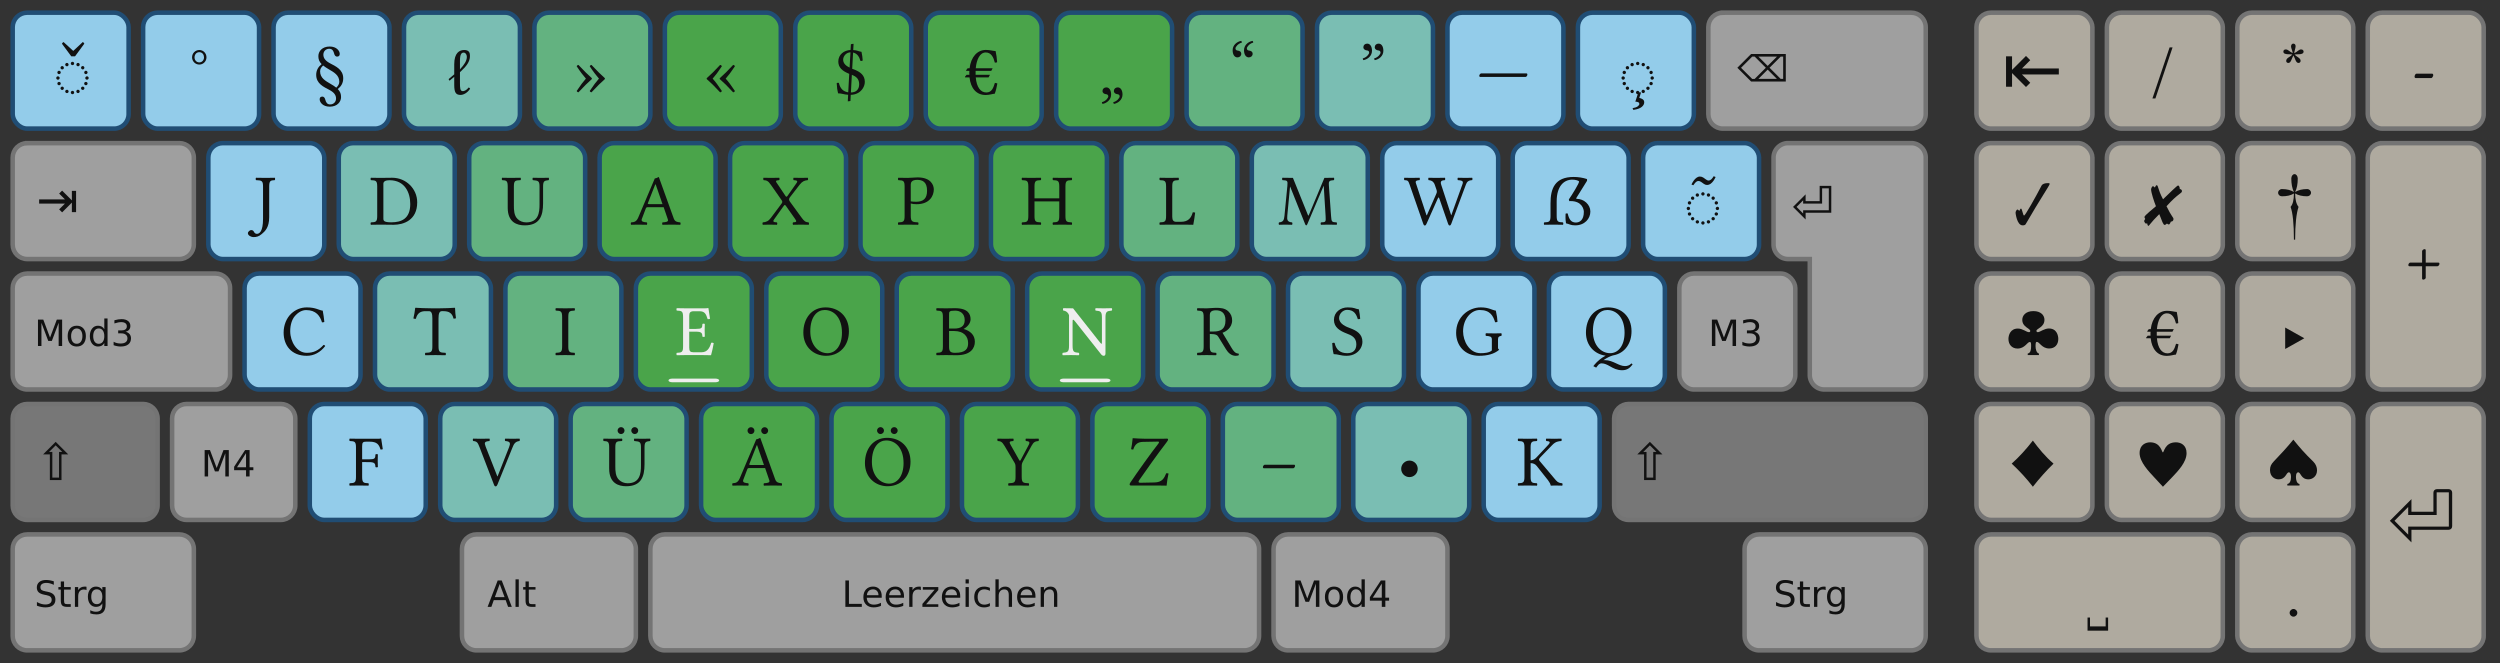 <?xml version="1.0" encoding="UTF-8" standalone="no"?>
<svg version="1.1" id="Ebene_1" height="183" width="690" viewBox="0 0 690 183" enable-background="new 0 0 690 183" xml:space="preserve" inkscape:version="0.48.5 r10040" sodipodi:docname="bone-2-numpad.svg" inkscape:export-xdpi="90" inkscape:export-ydpi="90" xmlns:inkscape="http://www.inkscape.org/namespaces/inkscape" xmlns:sodipodi="http://sodipodi.sourceforge.net/DTD/sodipodi-0.dtd" xmlns:xlink="http://www.w3.org/1999/xlink" xmlns="http://www.w3.org/2000/svg" xmlns:svg="http://www.w3.org/2000/svg" xmlns:rdf="http://www.w3.org/1999/02/22-rdf-syntax-ns#" xmlns:cc="http://creativecommons.org/ns#" xmlns:dc="http://purl.org/dc/elements/1.1/">

  <rect x="0" y="0" width="690" height="183" fill="#333333" stroke="none"/>


<defs id="defs">
<style type="text/css" id="style46661">
text.mod, text.key, text.dead {
	fill:#111;
	fill-opacity:1;
    stroke:none;
    font-style:normal;
    font-variant:normal;
    font-weight:normal;
    font-stretch:normal;
    display:inline;
    font-family:DejaVu Sans;
    writing-mode:lr-tb;
}

text.key {
    font-family:Linux Libertine;
}

text.dead {
    font-family: Gentium Plus Compact; 
}

text.mod {
    text-align:start;
    text-anchor:start;
}

text.space, text.dead, text.center, text.key {
    text-align:center;
    text-anchor:middle;
}

text.key { font-size:20px; }
text.dead { font-size:20px; }
text.mod { font-size:10px; }
text.big { font-size:14px; }

.key {
stroke-width:1.25;
}

.grey { fill:#949494; stroke:#696969; }
.grey { fill:#9f9f9f; stroke:#747474; }

.numpad { fill:#afaa9f; stroke:#747474; }

/* bootstrap colors */
.l5, .r5 { fill:#93CCEA; }
.l4, .r4 { fill:#7abeb3; }
.l3, .r3 { fill:#63b280; }
.l2, .r2 { fill:#4aa44a; }

/* btn bg hover, unused */
.l2, .r2 { stroke:#3071a9; }
.l3, .r3 { stroke:#449d44; }
.l4, .r4 { stroke:#c9302c; }
.l5, .r5 { stroke:#ec971f; }

/* btn border hover */
.l2, .r2 { stroke:#204d74; }
.l3, .r3 { stroke:#204d74; }
.l4, .r4 { stroke:#204d74; }
.l5, .r5 { stroke:#204d74; }

text.nubkey { fill:#eee; }

.pressed {
	<!--opacity:0.5;-->
	fill:#777;
}
    </style>

    <g id="basekey">
        <rect width="32" height="32" rx="4" class="key" id="rect4"/>
	<!--rect width="20" height="20" x="6" y="6" /-->
        <!--rect width="2" height="2" fill="#000" x="15" y="15" /-->
    </g>

    </defs>
<sodipodi:namedview pagecolor="#ffffff" bordercolor="#666666" borderopacity="1" objecttolerance="10" gridtolerance="10" guidetolerance="10" inkscape:pageopacity="0" inkscape:pageshadow="2" inkscape:window-width="1614" inkscape:window-height="969" id="base" showgrid="false" inkscape:zoom="0.70961538" inkscape:cx="685.32105" inkscape:cy="241.15395" inkscape:window-x="78" inkscape:window-y="71" inkscape:window-maximized="0" inkscape:current-layer="Ebene_1" inkscape:pagecheckerboard="0"/>

<g transform="translate(3.5,3.5)" id="g148">
<use xlink:href="#basekey" y="0" x="0" class="l5" id="use9" width="100%" height="100%"/>
<use xlink:href="#basekey" y="0" x="36" class="l5" id="use11" width="100%" height="100%"/>
<use xlink:href="#basekey" y="0" x="72" class="l5" id="use13" width="100%" height="100%"/>
<use xlink:href="#basekey" y="0" x="108" class="l4" id="use15" width="100%" height="100%"/>
<use xlink:href="#basekey" y="0" x="144" class="l3" id="use17" width="100%" height="100%"/>
<use xlink:href="#basekey" y="0" x="180" class="l2" id="use19" width="100%" height="100%"/>
<use xlink:href="#basekey" y="0" x="216" class="l2" id="use21" width="100%" height="100%"/>

<use xlink:href="#basekey" y="0" x="252" class="r2" id="use23" width="100%" height="100%"/>
<use xlink:href="#basekey" y="0" x="288" class="r2" id="use25" width="100%" height="100%"/>
<use xlink:href="#basekey" y="0" x="324" class="r3" id="use27" width="100%" height="100%"/>
<use xlink:href="#basekey" y="0" x="360" class="r4" id="use29" width="100%" height="100%"/>
<use xlink:href="#basekey" y="0" x="396" class="r5" id="use31" width="100%" height="100%"/>
<use xlink:href="#basekey" y="0" x="432" class="r5" id="use33" width="100%" height="100%"/>


<use xlink:href="#basekey" y="36" x="54" class="l5" id="use35" width="100%" height="100%"/>
<use xlink:href="#basekey" y="36" x="90" class="l4" id="use37" width="100%" height="100%"/>
<use xlink:href="#basekey" y="36" x="126" class="l3" id="use39" width="100%" height="100%"/>
<use xlink:href="#basekey" y="36" x="162" class="l2" id="use41" width="100%" height="100%"/>
<use xlink:href="#basekey" y="36" x="198" class="l2" id="use43" width="100%" height="100%"/>

<use xlink:href="#basekey" y="36" x="234" class="r2" id="use45" width="100%" height="100%"/>
<use xlink:href="#basekey" y="36" x="270" class="r2" id="use47" width="100%" height="100%"/>
<use xlink:href="#basekey" y="36" x="306" class="r3" id="use49" width="100%" height="100%"/>
<use xlink:href="#basekey" y="36" x="342" class="r4" id="use51" width="100%" height="100%"/>
<use xlink:href="#basekey" y="36" x="378" class="r5" id="use53" width="100%" height="100%"/>
<use xlink:href="#basekey" y="36" x="414" class="r5" id="use55" width="100%" height="100%"/>
<use xlink:href="#basekey" y="36" x="450" class="r5" id="use57" width="100%" height="100%"/>


<use xlink:href="#basekey" y="72" x="64" class="l5" id="use59" width="100%" height="100%"/>
<use xlink:href="#basekey" y="72" x="100" class="l4" id="use61" width="100%" height="100%"/>
<use xlink:href="#basekey" y="72" x="136" class="l3" id="use63" width="100%" height="100%"/>
<use xlink:href="#basekey" y="72" x="172" class="l2" id="use65" width="100%" height="100%"/>
<use xlink:href="#basekey" y="72" x="208" class="l2" id="use67" width="100%" height="100%"/>

<use xlink:href="#basekey" y="72" x="244" class="r2" id="use69" width="100%" height="100%"/>
<use xlink:href="#basekey" y="72" x="280" class="r2" id="use71" width="100%" height="100%"/>
<use xlink:href="#basekey" y="72" x="316" class="r3" id="use73" width="100%" height="100%"/>
<use xlink:href="#basekey" y="72" x="352" class="r4" id="use75" width="100%" height="100%"/>
<use xlink:href="#basekey" y="72" x="388" class="r5" id="use77" width="100%" height="100%"/>

    <use xlink:href="#basekey" y="72" x="424" class="r5" id="use79" width="100%" height="100%"/>



<use xlink:href="#basekey" y="108" x="82" class="l5" id="use81" width="100%" height="100%"/>
<use xlink:href="#basekey" y="108" x="118" class="l4" id="use83" width="100%" height="100%"/>
<use xlink:href="#basekey" y="108" x="154" class="l3" id="use85" width="100%" height="100%"/>
<use xlink:href="#basekey" y="108" x="190" class="l2" id="use87" width="100%" height="100%"/>
<use xlink:href="#basekey" y="108" x="226" class="l2" id="use89" width="100%" height="100%"/>

<use xlink:href="#basekey" y="108" x="262" class="r2" id="use91" width="100%" height="100%"/>
<use xlink:href="#basekey" y="108" x="298" class="r2" id="use93" width="100%" height="100%"/>
<use xlink:href="#basekey" y="108" x="334" class="r3" id="use95" width="100%" height="100%"/>
<use xlink:href="#basekey" y="108" x="370" class="r4" id="use97" width="100%" height="100%"/>
<use xlink:href="#basekey" y="108" x="406" class="r5" id="use99" width="100%" height="100%"/>


<path id="backspace" class="key grey" style="fill:#9f9f9f;stroke:#747474;stroke-width:1.25" d="m 472,0 h 52 c 2.216,0 4,1.784 4,4 v 24 c 0,2.216 -1.784,4 -4,4 h -52 c -2.216,0 -4,-1.784 -4,-4 V 4 c 0,-2.216 1.784,-4 4,-4 z"/>

<path id="tab" class="key grey" style="fill:#9f9f9f;stroke:#747474;stroke-width:1.25" d="m 4,36 h 42 c 2.216,0 4,1.784 4,4 v 24 c 0,2.216 -1.784,4 -4,4 H 4 C 1.784,68 0,66.216 0,64 V 40 c 0,-2.216 1.784,-4 4,-4 z"/>

<path id="m3l" class="key grey" style="fill:#9f9f9f;stroke:#747474;stroke-width:1.25" d="m 4,72 h 52 c 2.216,0 4,1.784 4,4 v 24 c 0,2.216 -1.784,4 -4,4 H 4 c -2.216,0 -4,-1.784 -4,-4 V 76 c 0,-2.216 1.784,-4 4,-4 z"/>

<use id="m3r" xlink:href="#basekey" x="460" y="72" class="key grey" width="100%" height="100%"/>


<path id="shiftl" class="key grey pressed" style="fill:#777777;stroke:#747474;stroke-width:1.25" d="m 4,108 h 32 c 2.216,0 4,1.784 4,4 v 24 c 0,2.216 -1.784,4 -4,4 H 4 c -2.216,0 -4,-1.784 -4,-4 v -24 c 0,-2.216 1.784,-4 4,-4 z"/>
<path id="m4l" class="key grey" style="fill:#9f9f9f;stroke:#747474;stroke-width:1.25" d="m 48,108 h 26 c 2.216,0 4,1.784 4,4 v 24 c 0,2.216 -1.784,4 -4,4 H 48 c -2.216,0 -4,-1.784 -4,-4 v -24 c 0,-2.216 1.784,-4 4,-4 z"/>
<path id="shiftr" class="key grey pressed" style="fill:#777777;stroke:#747474;stroke-width:1.25" d="m 446,108 h 78 c 2.216,0 4,1.784 4,4 v 24 c 0,2.216 -1.784,4 -4,4 h -78 c -2.216,0 -4,-1.784 -4,-4 v -24 c 0,-2.216 1.784,-4 4,-4 z"/>

<path id="ctrll" class="key grey" style="fill:#9f9f9f;stroke:#747474;stroke-width:1.25" d="m 4,144 h 42 c 2.216,0 4,1.784 4,4 v 24 c 0,2.216 -1.784,4 -4,4 H 4 c -2.216,0 -4,-1.784 -4,-4 v -24 c 0,-2.216 1.784,-4 4,-4 z"/>
<path id="altl" class="key grey" style="fill:#9f9f9f;stroke:#747474;stroke-width:1.25" d="m 128,144 h 40 c 2.216,0 4,1.784 4,4 v 24 c 0,2.216 -1.784,4 -4,4 h -40 c -2.216,0 -4,-1.784 -4,-4 v -24 c 0,-2.216 1.784,-4 4,-4 z"/>
<path id="space" class="key grey" style="fill:#9f9f9f;stroke:#747474;stroke-width:1.25" d="m 180,144 h 160 c 2.216,0 4,1.784 4,4 v 24 c 0,2.216 -1.784,4 -4,4 H 180 c -2.216,0 -4,-1.784 -4,-4 v -24 c 0,-2.216 1.784,-4 4,-4 z"/>
<path id="m4r" class="key grey" style="fill:#9f9f9f;stroke:#747474;stroke-width:1.25" d="m 352,144 h 40 c 2.216,0 4,1.784 4,4 v 24 c 0,2.216 -1.784,4 -4,4 h -40 c -2.216,0 -4,-1.784 -4,-4 v -24 c 0,-2.216 1.784,-4 4,-4 z"/>
<path id="ctrlr" class="key grey" style="fill:#9f9f9f;stroke:#747474;stroke-width:1.25" d="m 482,144 h 42 c 2.216,0 4,1.784 4,4 v 24 c 0,2.216 -1.784,4 -4,4 h -42 c -2.216,0 -4,-1.784 -4,-4 v -24 c 0,-2.216 1.784,-4 4,-4 z"/>

<use xlink:href="#basekey" y="0" x="542" class="key numpad" id="use113" width="100%" height="100%"/>
<use xlink:href="#basekey" y="0" x="578" class="key numpad" id="use115" width="100%" height="100%"/>
<use xlink:href="#basekey" y="0" x="614" class="key numpad" id="use117" width="100%" height="100%"/>
<use xlink:href="#basekey" y="0" x="650" class="key numpad" id="use119" width="100%" height="100%"/>

<use xlink:href="#basekey" y="36" x="542" class="key numpad" id="use121" width="100%" height="100%"/>
<use xlink:href="#basekey" y="36" x="578" class="key numpad" id="use123" width="100%" height="100%"/>
<use xlink:href="#basekey" y="36" x="614" class="key numpad" id="use125" width="100%" height="100%"/>
<path id="kpplus" class="key numpad" style="fill:#afaa9f;stroke:#747474;stroke-width:1.25" d="m 654,36 h 24 c 2.216,0 4,1.784 4,4 v 60 c 0,2.216 -1.784,4 -4,4 h -24 c -2.216,0 -4,-1.784 -4,-4 V 40 c 0,-2.216 1.784,-4 4,-4 z"/>

<use xlink:href="#basekey" y="72" x="542" class="key numpad" id="use128" width="100%" height="100%"/>
<use xlink:href="#basekey" y="72" x="578" class="key numpad" id="use130" width="100%" height="100%"/>
<use xlink:href="#basekey" y="72" x="614" class="key numpad" id="use132" width="100%" height="100%"/>

<use xlink:href="#basekey" y="108" x="542" class="key numpad" id="use134" width="100%" height="100%"/>
<use xlink:href="#basekey" y="108" x="578" class="key numpad" id="use136" width="100%" height="100%"/>
<use xlink:href="#basekey" y="108" x="614" class="key numpad" id="use138" width="100%" height="100%"/>
<path id="kppenter" class="key numpad" style="fill:#afaa9f;stroke:#747474;stroke-width:1.25" d="m 654,108 h 24 c 2.216,0 4,1.784 4,4 v 60 c 0,2.216 -1.784,4 -4,4 h -24 c -2.216,0 -4,-1.784 -4,-4 v -60 c 0,-2.216 1.784,-4 4,-4 z"/>

<path id="kp0" class="key numpad" style="fill:#afaa9f;stroke:#747474;stroke-width:1.25" d="m 546,144 h 60 c 2.216,0 4,1.784 4,4 v 24 c 0,2.216 -1.784,4 -4,4 h -60 c -2.216,0 -4,-1.784 -4,-4 v -24 c 0,-2.216 1.784,-4 4,-4 z"/>
<use xlink:href="#basekey" y="144" x="614" class="key numpad" id="use142" width="100%" height="100%"/>

<path fill-rule="evenodd" clip-rule="evenodd" d="M 10,32 H 4 A 4,4 0 0 1 0,28 V 4 A 4,4 0 0 1 4,0 h 34 a 4,4 0 0 1 4,4 v 60 a 4,4 0 0 1 -4,4 H 14 a 4,4 0 0 1 -4,-4 z" transform="translate(486,36)" id="return" class="key grey"/>

<path id="nub" style="fill:#eeeeee" d="m 182,101 h 12 c 0.554,0 1,0.223 1,0.5 0,0.277 -0.446,0.5 -1,0.5 h -12 c -0.554,0 -1,-0.223 -1,-0.5 0,-0.277 0.446,-0.5 1,-0.5 z"/>
<use y="0" x="108" xlink:href="#nub" id="use146" width="100%" height="100%"/>
</g>

<g transform="translate(-0.5,-0.5)" id="g163">
<g aria-label="Mod3" id="m3ltxt" style="font-size:10px;line-height:0%;font-family:'DejaVu Sans';display:inline;fill:#111111" class="mod"><path d="m 10.981,88.71 h 1.47 l 1.86,4.961 1.87,-4.961 h 1.47 V 96 h -0.962 v -6.401 l -1.88,5 h -0.991 l -1.88,-5 V 96 h -0.957 z" style="font-size:10px;line-height:0%;font-family:'DejaVu Sans';display:inline;fill:#111111" id="path328"/><path d="m 21.689,91.161 q -0.723,0 -1.143,0.566 -0.42,0.562 -0.42,1.543 0,0.981 0.415,1.548 0.42,0.562 1.147,0.562 0.718,0 1.138,-0.566 0.42,-0.566 0.42,-1.543 0,-0.972 -0.42,-1.538 -0.42,-0.571 -1.138,-0.571 z m 0,-0.762 q 1.172,0 1.841,0.762 0.669,0.762 0.669,2.109 0,1.343 -0.669,2.109 -0.669,0.762 -1.841,0.762 -1.177,0 -1.846,-0.762 -0.664,-0.767 -0.664,-2.109 0,-1.348 0.664,-2.109 0.669,-0.762 1.846,-0.762 z" style="font-size:10px;line-height:0%;font-family:'DejaVu Sans';display:inline;fill:#111111" id="path330"/><path d="m 29.287,91.361 v -2.959 h 0.898 V 96 h -0.898 v -0.82 q -0.283,0.488 -0.718,0.728 -0.43,0.234 -1.035,0.234 -0.991,0 -1.616,-0.791 -0.62,-0.791 -0.62,-2.08 0,-1.289 0.62,-2.08 0.625,-0.791 1.616,-0.791 0.605,0 1.035,0.239 0.435,0.234 0.718,0.723 z m -3.062,1.909 q 0,0.991 0.405,1.558 0.41,0.562 1.123,0.562 0.713,0 1.123,-0.562 0.41,-0.566 0.41,-1.558 0,-0.991 -0.41,-1.553 -0.41,-0.566 -1.123,-0.566 -0.713,0 -1.123,0.566 -0.405,0.562 -0.405,1.553 z" style="font-size:10px;line-height:0%;font-family:'DejaVu Sans';display:inline;fill:#111111" id="path332"/><path d="m 35.151,92.069 q 0.708,0.151 1.104,0.63 0.4,0.479 0.4,1.182 0,1.079 -0.742,1.67 -0.742,0.591 -2.109,0.591 -0.459,0 -0.947,-0.093 -0.483,-0.088 -1.001,-0.269 v -0.952 q 0.41,0.239 0.898,0.361 0.488,0.122 1.021,0.122 0.928,0 1.411,-0.366 0.488,-0.366 0.488,-1.064 0,-0.645 -0.454,-1.006 -0.449,-0.366 -1.255,-0.366 h -0.85 v -0.811 h 0.889 q 0.728,0 1.113,-0.288 0.386,-0.293 0.386,-0.84 0,-0.562 -0.4,-0.859 -0.396,-0.303 -1.138,-0.303 -0.405,0 -0.869,0.088 -0.464,0.088 -1.021,0.273 v -0.879 q 0.562,-0.156 1.05,-0.234 0.493,-0.078 0.928,-0.078 1.123,0 1.777,0.513 0.654,0.508 0.654,1.377 0,0.605 -0.347,1.025 -0.347,0.415 -0.986,0.576 z" style="font-size:10px;line-height:0%;font-family:'DejaVu Sans';display:inline;fill:#111111" id="path334"/></g>
<g aria-label="⇧" id="shiftltxt" style="font-size:14px;line-height:0%;font-family:'DejaVu Sans';display:inline;fill:#111111" class="mod big"><path d="m 17.684,125.234 -1.818,-1.818 -1.818,1.818 h 0.896 v 7.082 h 1.846 v -7.082 z m -5.291,0.684 3.473,-3.473 3.473,3.473 H 17.472 V 133 h -3.213 v -7.082 z" style="font-size:14px;line-height:0%;font-family:'DejaVu Sans';display:inline;fill:#111111" id="path337"/></g>
<g aria-label="Strg" id="ctrlltxt" style="font-size:10px;line-height:0%;font-family:'DejaVu Sans';display:inline;fill:#111111" class="mod"><path d="m 15.352,160.949 v 0.962 q -0.562,-0.269 -1.06,-0.4 -0.498,-0.132 -0.962,-0.132 -0.806,0 -1.245,0.312 -0.435,0.312 -0.435,0.889 0,0.483 0.288,0.732 0.293,0.244 1.104,0.396 l 0.596,0.122 q 1.104,0.21 1.626,0.742 0.527,0.527 0.527,1.416 0,1.06 -0.713,1.606 -0.708,0.547 -2.08,0.547 -0.518,0 -1.104,-0.117 -0.581,-0.117 -1.206,-0.347 v -1.016 q 0.601,0.337 1.177,0.508 0.576,0.171 1.133,0.171 0.845,0 1.304,-0.332 0.459,-0.332 0.459,-0.947 0,-0.537 -0.332,-0.84 -0.327,-0.303 -1.079,-0.454 l -0.601,-0.117 q -1.104,-0.22 -1.597,-0.688 -0.493,-0.469 -0.493,-1.304 0,-0.967 0.679,-1.523 0.684,-0.557 1.88,-0.557 0.513,0 1.045,0.093 0.532,0.093 1.089,0.278 z" style="font-size:10px;line-height:0%;font-family:'DejaVu Sans';display:inline;fill:#111111" id="path340"/><path d="m 18.179,160.979 v 1.553 h 1.851 v 0.698 h -1.851 v 2.969 q 0,0.669 0.181,0.859 0.186,0.19 0.747,0.19 h 0.923 V 168 h -0.923 q -1.04,0 -1.436,-0.386 -0.396,-0.391 -0.396,-1.416 v -2.969 h -0.659 v -0.698 h 0.659 v -1.553 z" style="font-size:10px;line-height:0%;font-family:'DejaVu Sans';display:inline;fill:#111111" id="path342"/><path d="m 24.38,163.371 q -0.151,-0.088 -0.332,-0.127 -0.176,-0.044 -0.391,-0.044 -0.762,0 -1.172,0.498 -0.405,0.493 -0.405,1.421 V 168 h -0.903 v -5.469 h 0.903 v 0.85 q 0.283,-0.498 0.737,-0.737 0.454,-0.244 1.104,-0.244 0.093,0 0.205,0.015 0.112,0.01 0.249,0.034 z" style="font-size:10px;line-height:0%;font-family:'DejaVu Sans';display:inline;fill:#111111" id="path344"/><path d="m 28.745,165.202 q 0,-0.977 -0.405,-1.514 -0.4,-0.537 -1.128,-0.537 -0.723,0 -1.128,0.537 -0.4,0.537 -0.4,1.514 0,0.972 0.4,1.509 0.405,0.537 1.128,0.537 0.728,0 1.128,-0.537 0.405,-0.537 0.405,-1.509 z m 0.898,2.119 q 0,1.396 -0.62,2.075 -0.62,0.684 -1.899,0.684 -0.474,0 -0.894,-0.073 -0.42,-0.068 -0.815,-0.215 v -0.874 q 0.396,0.215 0.781,0.317 0.386,0.103 0.786,0.103 0.884,0 1.323,-0.464 0.439,-0.459 0.439,-1.392 v -0.444 q -0.278,0.483 -0.713,0.723 Q 27.598,168 26.992,168 q -1.006,0 -1.621,-0.767 -0.615,-0.767 -0.615,-2.031 0,-1.27 0.615,-2.036 0.615,-0.767 1.621,-0.767 0.605,0 1.04,0.239 0.435,0.239 0.713,0.723 v -0.83 h 0.898 z" style="font-size:10px;line-height:0%;font-family:'DejaVu Sans';display:inline;fill:#111111" id="path346"/></g>

<g aria-label="M4" id="m4ltxt" style="font-size:10px;line-height:0%;font-family:'DejaVu Sans';display:inline;fill:#111111" class="mod"><path d="m 56.981,124.71 h 1.47 l 1.86,4.961 1.87,-4.961 h 1.47 V 132 h -0.962 v -6.401 l -1.88,5 h -0.991 l -1.88,-5 V 132 h -0.957 z" style="font-size:10px;line-height:0%;font-family:'DejaVu Sans';display:inline;fill:#111111" id="path349"/><path d="m 68.407,125.569 -2.49,3.892 h 2.49 z m -0.259,-0.859 h 1.24 v 4.751 h 1.04 v 0.82 H 69.389 V 132 h -0.981 v -1.719 h -3.291 v -0.952 z" style="font-size:10px;line-height:0%;font-family:'DejaVu Sans';display:inline;fill:#111111" id="path351"/></g>
<g aria-label="Alt" id="altltxt" style="font-size:10px;line-height:0%;font-family:'DejaVu Sans';display:inline;fill:#111111" class="mod"><path d="m 138.418,161.682 -1.338,3.628 h 2.681 z m -0.557,-0.972 h 1.118 L 141.758,168 h -1.025 l -0.664,-1.87 h -3.286 L 136.118,168 h -1.04 z" style="font-size:10px;line-height:0%;font-family:'DejaVu Sans';display:inline;fill:#111111" id="path354"/><path d="m 142.783,160.402 h 0.898 V 168 h -0.898 z" style="font-size:10px;line-height:0%;font-family:'DejaVu Sans';display:inline;fill:#111111" id="path356"/><path d="m 146.45,160.979 v 1.553 h 1.851 v 0.698 h -1.851 v 2.969 q 0,0.669 0.181,0.859 0.186,0.19 0.747,0.19 h 0.923 V 168 h -0.923 q -1.04,0 -1.436,-0.386 -0.396,-0.391 -0.396,-1.416 v -2.969 h -0.659 v -0.698 h 0.659 v -1.553 z" style="font-size:10px;line-height:0%;font-family:'DejaVu Sans';display:inline;fill:#111111" id="path358"/></g>


<g aria-label="M3" id="m3rtxt" style="font-size:10px;line-height:0%;font-family:'DejaVu Sans';display:inline;fill:#111111" class="mod"><path d="m 472.981,88.71 h 1.47 l 1.86,4.961 1.87,-4.961 h 1.47 V 96 h -0.962 v -6.401 l -1.88,5 h -0.991 l -1.88,-5 V 96 h -0.957 z" style="font-size:10px;line-height:0%;font-family:'DejaVu Sans';display:inline;fill:#111111" id="path361"/><path d="m 484.686,92.069 q 0.708,0.151 1.104,0.63 0.4,0.479 0.4,1.182 0,1.079 -0.742,1.67 -0.742,0.591 -2.109,0.591 -0.459,0 -0.947,-0.093 -0.483,-0.088 -1.001,-0.269 v -0.952 q 0.41,0.239 0.898,0.361 0.488,0.122 1.02,0.122 0.928,0 1.411,-0.366 0.488,-0.366 0.488,-1.064 0,-0.645 -0.454,-1.006 -0.449,-0.366 -1.255,-0.366 h -0.85 v -0.811 h 0.889 q 0.728,0 1.113,-0.288 0.386,-0.293 0.386,-0.84 0,-0.562 -0.4,-0.859 -0.396,-0.303 -1.138,-0.303 -0.405,0 -0.869,0.088 -0.464,0.088 -1.021,0.273 v -0.879 q 0.562,-0.156 1.05,-0.234 0.493,-0.078 0.928,-0.078 1.123,0 1.777,0.513 0.654,0.508 0.654,1.377 0,0.605 -0.347,1.025 -0.347,0.415 -0.986,0.576 z" style="font-size:10px;line-height:0%;font-family:'DejaVu Sans';display:inline;fill:#111111" id="path363"/></g>


<g aria-label="⇧" id="shiftrtxt" style="font-size:14px;line-height:0%;font-family:'DejaVu Sans';display:inline;fill:#111111" class="mod big"><path d="m 457.684,125.234 -1.818,-1.818 -1.818,1.818 h 0.896 v 7.082 h 1.846 v -7.082 z m -5.291,0.684 3.473,-3.473 3.473,3.473 h -1.866 V 133 h -3.213 v -7.082 z" style="font-size:14px;line-height:0%;font-family:'DejaVu Sans';display:inline;fill:#111111" id="path366"/></g>
<g aria-label="Strg" id="ctrlrtxt" style="font-size:10px;line-height:0%;font-family:'DejaVu Sans';display:inline;fill:#111111" class="mod"><path d="m 495.352,160.949 v 0.962 q -0.562,-0.269 -1.06,-0.4 -0.498,-0.132 -0.962,-0.132 -0.806,0 -1.245,0.312 -0.435,0.312 -0.435,0.889 0,0.483 0.288,0.732 0.293,0.244 1.104,0.396 l 0.596,0.122 q 1.104,0.21 1.626,0.742 0.527,0.527 0.527,1.416 0,1.06 -0.713,1.606 -0.708,0.547 -2.08,0.547 -0.518,0 -1.104,-0.117 -0.581,-0.117 -1.206,-0.347 v -1.016 q 0.601,0.337 1.177,0.508 0.576,0.171 1.133,0.171 0.845,0 1.304,-0.332 0.459,-0.332 0.459,-0.947 0,-0.537 -0.332,-0.84 -0.327,-0.303 -1.079,-0.454 l -0.601,-0.117 q -1.104,-0.22 -1.597,-0.688 -0.493,-0.469 -0.493,-1.304 0,-0.967 0.679,-1.523 0.684,-0.557 1.88,-0.557 0.513,0 1.045,0.093 0.532,0.093 1.089,0.278 z" style="font-size:10px;line-height:0%;font-family:'DejaVu Sans';display:inline;fill:#111111" id="path369"/><path d="m 498.179,160.979 v 1.553 h 1.851 v 0.698 h -1.851 v 2.969 q 0,0.669 0.181,0.859 0.186,0.19 0.747,0.19 h 0.923 V 168 h -0.923 q -1.04,0 -1.436,-0.386 -0.396,-0.391 -0.396,-1.416 v -2.969 h -0.659 v -0.698 h 0.659 v -1.553 z" style="font-size:10px;line-height:0%;font-family:'DejaVu Sans';display:inline;fill:#111111" id="path371"/><path d="m 504.38,163.371 q -0.151,-0.088 -0.332,-0.127 -0.176,-0.044 -0.391,-0.044 -0.762,0 -1.172,0.498 -0.405,0.493 -0.405,1.421 V 168 h -0.903 v -5.469 h 0.903 v 0.85 q 0.283,-0.498 0.737,-0.737 0.454,-0.244 1.104,-0.244 0.093,0 0.205,0.015 0.112,0.01 0.249,0.034 z" style="font-size:10px;line-height:0%;font-family:'DejaVu Sans';display:inline;fill:#111111" id="path373"/><path d="m 508.745,165.202 q 0,-0.977 -0.405,-1.514 -0.4,-0.537 -1.128,-0.537 -0.723,0 -1.128,0.537 -0.4,0.537 -0.4,1.514 0,0.972 0.4,1.509 0.405,0.537 1.128,0.537 0.728,0 1.128,-0.537 0.405,-0.537 0.405,-1.509 z m 0.898,2.119 q 0,1.396 -0.62,2.075 -0.62,0.684 -1.899,0.684 -0.474,0 -0.894,-0.073 -0.42,-0.068 -0.815,-0.215 v -0.874 q 0.396,0.215 0.781,0.317 0.386,0.103 0.786,0.103 0.884,0 1.323,-0.464 0.439,-0.459 0.439,-1.392 v -0.444 q -0.278,0.483 -0.713,0.723 Q 507.598,168 506.992,168 q -1.006,0 -1.621,-0.767 -0.615,-0.767 -0.615,-2.031 0,-1.27 0.615,-2.036 0.615,-0.767 1.621,-0.767 0.605,0 1.04,0.239 0.435,0.239 0.713,0.723 v -0.83 h 0.898 z" style="font-size:10px;line-height:0%;font-family:'DejaVu Sans';display:inline;fill:#111111" id="path375"/></g>
<g aria-label="Mod4" id="m4rtxt" style="font-size:10px;line-height:0%;font-family:'DejaVu Sans';display:inline;fill:#111111" class="mod"><path d="m 357.981,160.71 h 1.47 l 1.86,4.961 1.87,-4.961 h 1.47 V 168 h -0.962 v -6.401 l -1.88,5 h -0.991 l -1.88,-5 V 168 h -0.957 z" style="font-size:10px;line-height:0%;font-family:'DejaVu Sans';display:inline;fill:#111111" id="path378"/><path d="m 368.689,163.161 q -0.723,0 -1.143,0.566 -0.42,0.562 -0.42,1.543 0,0.981 0.415,1.548 0.42,0.562 1.147,0.562 0.718,0 1.138,-0.566 0.42,-0.566 0.42,-1.543 0,-0.972 -0.42,-1.538 -0.42,-0.571 -1.138,-0.571 z m 0,-0.762 q 1.172,0 1.841,0.762 0.669,0.762 0.669,2.109 0,1.343 -0.669,2.109 -0.669,0.762 -1.841,0.762 -1.177,0 -1.846,-0.762 -0.664,-0.767 -0.664,-2.109 0,-1.348 0.664,-2.109 0.669,-0.762 1.846,-0.762 z" style="font-size:10px;line-height:0%;font-family:'DejaVu Sans';display:inline;fill:#111111" id="path380"/><path d="m 376.287,163.361 v -2.959 h 0.898 V 168 h -0.898 v -0.82 q -0.283,0.488 -0.718,0.728 -0.43,0.234 -1.035,0.234 -0.991,0 -1.616,-0.791 -0.62,-0.791 -0.62,-2.08 0,-1.289 0.62,-2.08 0.625,-0.791 1.616,-0.791 0.605,0 1.035,0.239 0.435,0.234 0.718,0.723 z m -3.062,1.909 q 0,0.991 0.405,1.558 0.41,0.562 1.123,0.562 0.713,0 1.123,-0.562 0.41,-0.566 0.41,-1.558 0,-0.991 -0.41,-1.553 -0.41,-0.566 -1.123,-0.566 -0.713,0 -1.123,0.566 -0.405,0.562 -0.405,1.553 z" style="font-size:10px;line-height:0%;font-family:'DejaVu Sans';display:inline;fill:#111111" id="path382"/><path d="m 381.873,161.569 -2.49,3.892 h 2.49 z m -0.259,-0.859 h 1.24 v 4.751 h 1.04 v 0.82 h -1.04 V 168 h -0.981 v -1.719 h -3.291 v -0.952 z" style="font-size:10px;line-height:0%;font-family:'DejaVu Sans';display:inline;fill:#111111" id="path384"/></g>
<g aria-label="Leerzeichen" id="text159" style="font-size:10px;line-height:0%;font-family:'DejaVu Sans';text-align:center;text-anchor:middle;display:inline;fill:#111111" class="mod space"><path d="m 233.823,160.71 h 0.986 v 6.46 h 3.55 V 168 h -4.536 z" style="font-size:10px;line-height:0%;font-family:'DejaVu Sans';text-align:center;text-anchor:middle;display:inline;fill:#111111" id="path387"/><path d="m 243.857,165.041 v 0.439 h -4.131 q 0.059,0.928 0.557,1.416 0.503,0.483 1.396,0.483 0.518,0 1.001,-0.127 0.488,-0.127 0.967,-0.381 v 0.85 q -0.483,0.205 -0.991,0.312 -0.508,0.107 -1.03,0.107 -1.309,0 -2.075,-0.762 -0.762,-0.762 -0.762,-2.061 0,-1.343 0.723,-2.129 0.728,-0.791 1.958,-0.791 1.104,0 1.743,0.713 0.645,0.708 0.645,1.929 z m -0.898,-0.264 q -0.01,-0.737 -0.415,-1.177 -0.4,-0.439 -1.064,-0.439 -0.752,0 -1.206,0.425 -0.449,0.425 -0.518,1.196 z" style="font-size:10px;line-height:0%;font-family:'DejaVu Sans';text-align:center;text-anchor:middle;display:inline;fill:#111111" id="path389"/><path d="m 250.009,165.041 v 0.439 h -4.131 q 0.059,0.928 0.557,1.416 0.503,0.483 1.396,0.483 0.518,0 1.001,-0.127 0.488,-0.127 0.967,-0.381 v 0.85 q -0.483,0.205 -0.991,0.312 -0.508,0.107 -1.03,0.107 -1.309,0 -2.075,-0.762 -0.762,-0.762 -0.762,-2.061 0,-1.343 0.723,-2.129 0.728,-0.791 1.958,-0.791 1.104,0 1.743,0.713 0.645,0.708 0.645,1.929 z m -0.898,-0.264 q -0.01,-0.737 -0.415,-1.177 -0.4,-0.439 -1.064,-0.439 -0.752,0 -1.206,0.425 -0.449,0.425 -0.518,1.196 z" style="font-size:10px;line-height:0%;font-family:'DejaVu Sans';text-align:center;text-anchor:middle;display:inline;fill:#111111" id="path391"/><path d="m 254.653,163.371 q -0.151,-0.088 -0.332,-0.127 -0.176,-0.044 -0.391,-0.044 -0.762,0 -1.172,0.498 -0.405,0.493 -0.405,1.421 V 168 h -0.903 v -5.469 h 0.903 v 0.85 q 0.283,-0.498 0.737,-0.737 0.454,-0.244 1.104,-0.244 0.093,0 0.205,0.015 0.112,0.01 0.249,0.034 z" style="font-size:10px;line-height:0%;font-family:'DejaVu Sans';text-align:center;text-anchor:middle;display:inline;fill:#111111" id="path393"/><path d="m 255.205,162.531 h 4.268 v 0.82 l -3.379,3.931 h 3.379 V 168 h -4.39 v -0.82 l 3.379,-3.931 h -3.257 z" style="font-size:10px;line-height:0%;font-family:'DejaVu Sans';text-align:center;text-anchor:middle;display:inline;fill:#111111" id="path395"/><path d="m 265.522,165.041 v 0.439 h -4.131 q 0.059,0.928 0.557,1.416 0.503,0.483 1.396,0.483 0.518,0 1.001,-0.127 0.488,-0.127 0.967,-0.381 v 0.85 q -0.483,0.205 -0.991,0.312 -0.508,0.107 -1.03,0.107 -1.309,0 -2.075,-0.762 -0.762,-0.762 -0.762,-2.061 0,-1.343 0.723,-2.129 0.728,-0.791 1.958,-0.791 1.104,0 1.743,0.713 0.645,0.708 0.645,1.929 z m -0.898,-0.264 q -0.01,-0.737 -0.415,-1.177 -0.4,-0.439 -1.064,-0.439 -0.752,0 -1.206,0.425 -0.449,0.425 -0.518,1.196 z" style="font-size:10px;line-height:0%;font-family:'DejaVu Sans';text-align:center;text-anchor:middle;display:inline;fill:#111111" id="path397"/><path d="m 266.997,162.531 h 0.898 V 168 h -0.898 z m 0,-2.129 h 0.898 v 1.138 h -0.898 z" style="font-size:10px;line-height:0%;font-family:'DejaVu Sans';text-align:center;text-anchor:middle;display:inline;fill:#111111" id="path399"/><path d="m 273.71,162.741 v 0.84 q -0.381,-0.21 -0.767,-0.312 -0.381,-0.107 -0.771,-0.107 -0.874,0 -1.357,0.557 -0.483,0.552 -0.483,1.553 0,1.001 0.483,1.558 0.483,0.552 1.357,0.552 0.391,0 0.771,-0.103 0.386,-0.107 0.767,-0.317 v 0.83 q -0.376,0.176 -0.781,0.264 -0.4,0.088 -0.854,0.088 -1.235,0 -1.963,-0.776 -0.728,-0.776 -0.728,-2.095 0,-1.338 0.732,-2.104 0.737,-0.767 2.017,-0.767 0.415,0 0.811,0.088 0.396,0.083 0.767,0.254 z" style="font-size:10px;line-height:0%;font-family:'DejaVu Sans';text-align:center;text-anchor:middle;display:inline;fill:#111111" id="path401"/><path d="M 279.819,164.699 V 168 h -0.898 v -3.271 q 0,-0.776 -0.303,-1.162 -0.303,-0.386 -0.908,-0.386 -0.728,0 -1.147,0.464 -0.42,0.464 -0.42,1.265 V 168 h -0.903 v -7.598 h 0.903 v 2.979 q 0.322,-0.493 0.757,-0.737 0.439,-0.244 1.011,-0.244 0.942,0 1.426,0.586 0.483,0.581 0.483,1.714 z" style="font-size:10px;line-height:0%;font-family:'DejaVu Sans';text-align:center;text-anchor:middle;display:inline;fill:#111111" id="path403"/><path d="m 286.289,165.041 v 0.439 h -4.131 q 0.059,0.928 0.557,1.416 0.503,0.483 1.396,0.483 0.518,0 1.001,-0.127 0.488,-0.127 0.967,-0.381 v 0.85 q -0.483,0.205 -0.991,0.312 -0.508,0.107 -1.03,0.107 -1.309,0 -2.075,-0.762 -0.762,-0.762 -0.762,-2.061 0,-1.343 0.723,-2.129 0.728,-0.791 1.958,-0.791 1.104,0 1.743,0.713 0.645,0.708 0.645,1.929 z m -0.898,-0.264 q -0.01,-0.737 -0.415,-1.177 -0.4,-0.439 -1.064,-0.439 -0.752,0 -1.206,0.425 -0.449,0.425 -0.518,1.196 z" style="font-size:10px;line-height:0%;font-family:'DejaVu Sans';text-align:center;text-anchor:middle;display:inline;fill:#111111" id="path405"/><path d="M 292.309,164.699 V 168 h -0.898 v -3.271 q 0,-0.776 -0.303,-1.162 -0.303,-0.386 -0.908,-0.386 -0.728,0 -1.147,0.464 -0.42,0.464 -0.42,1.265 V 168 H 287.729 v -5.469 h 0.903 v 0.85 q 0.322,-0.493 0.757,-0.737 0.439,-0.244 1.011,-0.244 0.942,0 1.426,0.586 0.483,0.581 0.483,1.714 z" style="font-size:10px;line-height:0%;font-family:'DejaVu Sans';text-align:center;text-anchor:middle;display:inline;fill:#111111" id="path407"/></g>

<g aria-label="⏎" id="returntxt" style="font-size:14px;line-height:0%;font-family:'DejaVu Sans';display:inline;fill:#111111" class="mod big"><path d="m 498.849,61.084 -3.473,-3.473 3.473,-3.473 v 1.866 h 3.876 v -4.211 h 3.213 l -0.007,7.424 h -7.082 z m -0.684,-4.396 v -0.896 l -1.818,1.818 1.818,1.818 V 58.534 h 7.082 l 0.007,-6.057 h -1.846 l -0.007,4.211 z" style="font-size:14px;line-height:0%;font-family:'DejaVu Sans';display:inline;fill:#111111" id="path410"/></g>
<g aria-label="⌫" id="backspacetxt" style="font-size:10px;line-height:0%;font-family:'DejaVu Sans';display:inline;fill:#111111" class="mod"><path d="m 493.379,23 h -9.575 l -3.799,-3.799 3.799,-3.799 h 9.575 z m -0.723,-6.875 h -0.688 l -3.076,3.076 3.076,3.076 h 0.688 z m -6.846,0 2.563,2.563 2.563,-2.563 z m 5.127,6.152 -2.563,-2.563 -2.563,2.563 z M 484.795,16.125 h -0.693 l -3.076,3.086 3.076,3.066 h 0.693 l 3.076,-3.076 z" style="font-size:10px;line-height:0%;font-family:'DejaVu Sans';display:inline;fill:#111111" id="path413"/></g>
</g>

<g transform="translate(55,26)" id="g187">
	<g aria-label="°" id="text165" style="font-size:20px;line-height:0%;font-family:'Linux Libertine';text-align:center;text-anchor:middle;display:inline;fill:#111111;stroke-width:1.25" class="key"><path d="m -1.99,-10.18 c 0,1.1 0.9,2 2,2 1.1,0 1.98,-0.9 1.98,-2 0,-1.12 -0.88,-2.02 -1.98,-2.02 -1.1,0 -2,0.9 -2,2.02 z m 3.3,0.02 c 0,0.68 -0.48,1.38 -1.3,1.38 -0.84,0 -1.32,-0.68 -1.32,-1.38 0,-0.72 0.46,-1.44 1.32,-1.44 0.9,0 1.3,0.78 1.3,1.44 z" style="font-size:20px;line-height:0%;font-family:'Linux Libertine';text-align:center;text-anchor:middle;display:inline;fill:#111111;stroke-width:1.25" id="path416"/></g>
	<g aria-label="§" id="text167" style="font-size:20px;line-height:0%;font-family:'Linux Libertine';text-align:center;text-anchor:middle;display:inline;fill:#111111;stroke-width:1.25" class="key"><path d="m 33.77,-8.3 c -0.9,0.72 -1.5,1.68 -1.5,2.96 0,2.46 2.12,3.34 3.66,4.16 1.3,0.7 1.82,1.44 1.82,2.38 0,0.92 -0.68,1.62 -1.62,1.62 -0.86,0 -1.16,-0.58 -1.36,-1.34 -0.1,-0.38 -0.3,-0.82 -0.82,-0.82 -0.54,0 -0.72,0.34 -0.72,0.76 0,0.78 0.84,2.02 2.78,2.02 2.06,0 3.12,-1.32 3.12,-2.64 0,-0.84 -0.2,-1.52 -0.9,-2.22 0.9,-0.72 1.5,-1.64 1.5,-2.96 0,-2.46 -2.12,-3.34 -3.66,-4.16 -1.3,-0.7 -1.82,-1.44 -1.82,-2.38 0,-0.92 0.68,-1.62 1.62,-1.62 0.86,0 1.16,0.58 1.36,1.34 0.1,0.38 0.3,0.82 0.82,0.82 0.54,0 0.72,-0.34 0.72,-0.76 0,-0.78 -0.84,-2.02 -2.78,-2.02 -2.06,0 -3.12,1.32 -3.12,2.64 0,0.84 0.2,1.52 0.9,2.22 z m 4.04,6.5 c -0.38,-0.32 -0.88,-0.66 -1.52,-1.02 -1.44,-0.84 -2.94,-1.64 -2.94,-3.48 0,-0.68 0.32,-1.16 0.84,-1.62 0.4,0.32 0.9,0.66 1.52,1.02 1.44,0.84 2.94,1.64 2.94,3.48 0,0.62 -0.36,1.18 -0.84,1.62 z" style="font-size:20px;line-height:0%;font-family:'Linux Libertine';text-align:center;text-anchor:middle;display:inline;fill:#111111;stroke-width:1.25" id="path419"/></g>
	<g aria-label="ℓ" id="text169" style="font-size:20px;line-height:0%;font-family:'Linux Libertine';text-align:center;text-anchor:middle;display:inline;fill:#111111;stroke-width:1.25" class="key"><path d="m 72.75,-0.84 c -0.78,0 -0.8,-0.88 -0.8,-2.4 v -2.84 l 0.24,-0.22 c 1.52,-1.4 2.52,-2.66 2.52,-4.24 0,-0.76 -0.14,-1.66 -1.58,-1.66 -1.3,0 -2.76,0.76 -2.76,3.94 v 2.78 c -0.5,0.44 -1.06,0.92 -1.56,1.32 l 0.26,0.44 1.3,-1.08 v 2.26 c 0,2.14 0.5,2.74 1.74,2.74 0.82,0 1.86,-0.54 2.64,-1.7 -0.08,-0.16 -0.2,-0.3 -0.38,-0.36 -0.66,0.84 -1.32,1.02 -1.62,1.02 z m -0.8,-6 V -9.2 c 0,-1.8 0.4,-2.28 1.02,-2.28 0.48,0 0.88,0.48 0.88,1.16 0,1.14 -0.74,2.18 -1.76,3.3 z" style="font-size:20px;line-height:0%;font-family:'Linux Libertine';text-align:center;text-anchor:middle;display:inline;fill:#111111;stroke-width:1.25" id="path422"/></g>
	<g aria-label="»" id="text171" style="font-size:20px;line-height:0%;font-family:'Linux Libertine';text-align:center;text-anchor:middle;display:inline;fill:#111111;stroke-width:1.25" class="key"><path d="m 106.71,-4.3 c -0.74,0.84 -1.5,1.82 -2.54,3.4 0.06,0.2 0.28,0.36 0.48,0.38 1.6,-1.72 2.6,-2.68 3.7,-3.66 v -0.24 c -1.1,-0.98 -2.1,-1.96 -3.7,-3.66 -0.2,0.02 -0.42,0.18 -0.48,0.38 1.04,1.58 1.8,2.54 2.54,3.4 z m 3.6,0 c -0.74,0.84 -1.5,1.82 -2.54,3.4 0.06,0.2 0.28,0.36 0.48,0.38 1.6,-1.72 2.6,-2.68 3.7,-3.66 v -0.24 c -1.1,-0.98 -2.1,-1.96 -3.7,-3.66 -0.2,0.02 -0.42,0.18 -0.48,0.38 1.04,1.58 1.8,2.54 2.54,3.4 z" style="font-size:20px;line-height:0%;font-family:'Linux Libertine';text-align:center;text-anchor:middle;display:inline;fill:#111111;stroke-width:1.25" id="path425"/></g>
	<g aria-label="«" id="text173" style="font-size:20px;line-height:0%;font-family:'Linux Libertine';text-align:center;text-anchor:middle;display:inline;fill:#111111;stroke-width:1.25" class="key"><path d="m 141.69,-4.3 c 0.76,-0.86 1.5,-1.82 2.54,-3.4 -0.04,-0.2 -0.26,-0.36 -0.48,-0.38 -1.58,1.7 -2.58,2.68 -3.7,3.66 v 0.24 c 1.12,0.98 2.12,1.94 3.7,3.66 0.22,-0.02 0.44,-0.18 0.48,-0.38 -1.04,-1.58 -1.78,-2.56 -2.54,-3.4 z m 3.6,0 c 0.76,-0.86 1.5,-1.82 2.54,-3.4 -0.04,-0.2 -0.26,-0.36 -0.48,-0.38 -1.58,1.7 -2.58,2.68 -3.7,3.66 v 0.24 c 1.12,0.98 2.12,1.94 3.7,3.66 0.22,-0.02 0.44,-0.18 0.48,-0.38 -1.04,-1.58 -1.78,-2.56 -2.54,-3.4 z" style="font-size:20px;line-height:0%;font-family:'Linux Libertine';text-align:center;text-anchor:middle;display:inline;fill:#111111;stroke-width:1.25" id="path428"/></g>

	<g aria-label="$" id="text175" style="font-size:20px;line-height:0%;font-family:'Linux Libertine';text-align:center;text-anchor:middle;display:inline;fill:#111111;stroke-width:1.25" class="key"><path d="m 182.77,-11.7 c -0.94,-0.12 -1.04,-0.42 -2.28,-0.48 l 0.1,-1.72 c -0.26,0 -0.56,0.04 -0.74,0.1 l -0.1,1.6 c -1.8,0.06 -3.38,1.26 -3.38,3.18 0,1.74 1.26,2.64 2.7,3.26 0.1,0.04 0.22,0.08 0.32,0.14 l -0.28,5.1 c -1.34,-0.2 -2.22,-1 -2.58,-2.6 -0.22,-0.08 -0.42,-0.04 -0.6,0.06 0.08,1.44 0.16,1.9 0.38,2.82 1.04,0 1.54,0.32 2.78,0.4 l -0.1,1.8 c 0.2,0 0.58,-0.02 0.74,-0.1 l 0.08,-1.68 c 0.78,-0.02 1.54,-0.22 2.14,-0.6 1.06,-0.66 1.74,-1.82 1.74,-3 0,-1.78 -1.22,-2.66 -2.56,-3.24 -0.22,-0.1 -0.56,-0.22 -0.92,-0.36 l 0.24,-4.48 c 1.26,0.28 1.72,1.28 2.04,2.32 0.02,0 0.04,0 0.08,0 0.2,0 0.4,0 0.54,-0.12 -0.06,-0.9 -0.14,-1.42 -0.34,-2.4 z m -2.66,6.34 c 1.02,0.42 2.02,1.02 2.02,2.58 0,1.48 -0.82,2.28 -2.28,2.3 z m -0.62,-1.98 c -0.9,-0.44 -1.78,-1.1 -1.78,-2.18 0,-1.04 0.92,-2.02 2.02,-2.04 z" style="font-size:20px;line-height:0%;font-family:'Linux Libertine';text-align:center;text-anchor:middle;display:inline;fill:#111111;stroke-width:1.25" id="path431"/></g>
	<g aria-label="€" id="text177" style="font-size:20px;line-height:0%;font-family:'Linux Libertine';text-align:center;text-anchor:middle;display:inline;fill:#111111;stroke-width:1.25" class="key"><path d="m 211.65,-6.44 h 0.9 c -0.02,0.22 -0.02,0.4 -0.02,0.62 0,0.14 0,0.32 0.02,0.46 h -0.78 l -0.42,0.52 v 0.2 h 1.24 c 0.32,3.04 1.92,4.86 4.44,4.86 1.08,0 1.92,-0.32 2.52,-0.36 0.32,-0.82 0.54,-1.78 0.72,-2.82 -0.2,-0.1 -0.44,-0.14 -0.68,-0.16 -0.44,1.42 -0.88,2.64 -2.36,2.64 -1.56,0 -2.68,-1.4 -2.92,-4.16 h 3.54 l 0.38,-0.72 h -3.96 v -1.08 h 4.32 l 0.38,-0.72 h -4.66 c 0.22,-2.4 1.12,-4.36 2.76,-4.36 1.54,0 2.16,1.4 2.5,2.8 0.22,0.02 0.42,0 0.64,-0.1 -0.08,-1.1 -0.2,-2.12 -0.42,-3.08 -0.7,-0.04 -1.58,-0.32 -2.68,-0.32 -2.38,0 -4.12,1.92 -4.5,5.06 h -0.54 l -0.4,0.52 z" style="font-size:20px;line-height:0%;font-family:'Linux Libertine';text-align:center;text-anchor:middle;display:inline;fill:#111111;stroke-width:1.25" id="path434"/></g>
	<g aria-label="„" id="text179" style="font-size:20px;line-height:0%;font-family:'Linux Libertine';text-align:center;text-anchor:middle;display:inline;fill:#111111;stroke-width:1.25" class="key"><path d="m 250.35,-1.88 c -0.62,0 -1.06,0.42 -1.06,0.98 0,0.62 0.52,0.82 0.88,0.88 0.38,0.04 0.72,0.16 0.72,0.62 0,0.42 -0.72,1.34 -1.76,1.6 0,0.2 0.04,0.34 0.18,0.48 1.2,-0.22 2.36,-1.18 2.36,-2.58 0,-1.2 -0.52,-1.98 -1.32,-1.98 z m 3.14,0 c -0.62,0 -1.06,0.42 -1.06,0.98 0,0.62 0.52,0.82 0.88,0.88 0.38,0.04 0.72,0.16 0.72,0.62 0,0.42 -0.72,1.34 -1.76,1.6 0,0.2 0.04,0.34 0.18,0.48 1.2,-0.22 2.36,-1.18 2.36,-2.58 0,-1.2 -0.52,-1.98 -1.32,-1.98 z" style="font-size:20px;line-height:0%;font-family:'Linux Libertine';text-align:center;text-anchor:middle;display:inline;fill:#111111;stroke-width:1.25" id="path437"/></g>
	<g aria-label="“" id="text181" style="font-size:20px;line-height:0%;font-family:'Linux Libertine';text-align:center;text-anchor:middle;display:inline;fill:#111111;stroke-width:1.25" class="key"><path d="m 286.53,-10.16 c 0.62,0 1.06,-0.42 1.06,-0.98 0,-0.64 -0.52,-0.82 -0.88,-0.88 -0.38,-0.04 -0.72,-0.16 -0.72,-0.62 0,-0.42 0.72,-1.34 1.76,-1.6 0,-0.2 -0.04,-0.34 -0.18,-0.48 -1.2,0.22 -2.36,1.18 -2.36,2.58 0,1.2 0.52,1.98 1.32,1.98 z m 3.14,0 c 0.62,0 1.06,-0.42 1.06,-0.98 0,-0.64 -0.52,-0.82 -0.88,-0.88 -0.38,-0.04 -0.72,-0.16 -0.72,-0.62 0,-0.42 0.72,-1.34 1.76,-1.6 0,-0.2 -0.04,-0.34 -0.18,-0.48 -1.2,0.22 -2.36,1.18 -2.36,2.58 0,1.2 0.52,1.98 1.32,1.98 z" style="font-size:20px;line-height:0%;font-family:'Linux Libertine';text-align:center;text-anchor:middle;display:inline;fill:#111111;stroke-width:1.25" id="path440"/></g>
	<g aria-label="”" id="text183" style="font-size:20px;line-height:0%;font-family:'Linux Libertine';text-align:center;text-anchor:middle;display:inline;fill:#111111;stroke-width:1.25" class="key"><path d="m 322.35,-13.96 c -0.62,0 -1.06,0.42 -1.06,0.98 0,0.62 0.52,0.82 0.88,0.88 0.38,0.04 0.72,0.16 0.72,0.62 0,0.42 -0.72,1.34 -1.76,1.6 0,0.2 0.04,0.34 0.18,0.48 1.2,-0.22 2.36,-1.18 2.36,-2.58 0,-1.2 -0.52,-1.98 -1.32,-1.98 z m 3.14,0 c -0.62,0 -1.06,0.42 -1.06,0.98 0,0.62 0.52,0.82 0.88,0.88 0.38,0.04 0.72,0.16 0.72,0.62 0,0.42 -0.72,1.34 -1.76,1.6 0,0.2 0.04,0.34 0.18,0.48 1.2,-0.22 2.36,-1.18 2.36,-2.58 0,-1.2 -0.52,-1.98 -1.32,-1.98 z" style="font-size:20px;line-height:0%;font-family:'Linux Libertine';text-align:center;text-anchor:middle;display:inline;fill:#111111;stroke-width:1.25" id="path443"/></g>
	<g aria-label="—" id="text185" style="font-size:20px;line-height:0%;font-family:'Linux Libertine';text-align:center;text-anchor:middle;display:inline;fill:#111111;stroke-width:1.25" class="key"><path d="m 353.56,-4.76 h 12.48 c 0.26,0 0.52,-0.4 0.52,-0.64 0,-0.18 -0.06,-0.34 -0.28,-0.34 h -12.48 c -0.24,0 -0.52,0.4 -0.52,0.64 0,0.16 0.06,0.34 0.28,0.34 z" style="font-size:20px;line-height:0%;font-family:'Linux Libertine';text-align:center;text-anchor:middle;display:inline;fill:#111111;stroke-width:1.25" id="path446"/></g>
</g>


<g aria-label="⇥" id="text189" style="font-size:14px;line-height:0%;font-family:'DejaVu Sans';display:inline;fill:#111111" class="mod big"><path d="m 10.8,55.03 h 7.123 l -1.6,-1.6 0.82,-0.82 2.693,2.693 v -2.625 h 1.162 v 5.879 h -1.162 v -2.639 l -2.693,2.693 -0.82,-0.82 1.6,-1.6 h -7.123 z" style="font-size:14px;line-height:0%;font-family:'DejaVu Sans';display:inline;fill:#111111" id="path449"/></g>

<g transform="translate(73,62)" id="g213">
	<g aria-label="J" id="text191" style="font-size:20px;line-height:0%;font-family:'Linux Libertine';text-align:center;text-anchor:middle;display:inline;fill:#111111;stroke-width:1.25" class="key"><path d="m 1.3,-10.46 c 0,-1.66 0.34,-1.76 1.54,-1.82 0.12,-0.12 0.12,-0.54 0,-0.66 -0.76,0.02 -1.62,0.04 -2.4,0.04 -0.72,0 -1.78,-0.02 -2.78,-0.04 -0.12,0.12 -0.12,0.54 0,0.66 1.6,0.06 1.94,0.16 1.94,1.82 v 8.84 c 0,3.6 -1.04,4.16 -1.7,4.16 -0.38,0 -0.66,-0.24 -0.8,-0.54 -0.12,-0.24 -0.3,-0.5 -0.8,-0.5 -0.28,0 -0.88,0.42 -0.88,0.86 0,0.72 1.06,1.08 1.5,1.08 0.9,0 1.52,-0.16 2.34,-0.86 0.88,-0.74 2.04,-1.78 2.04,-4.64 z" style="font-size:20px;line-height:0%;font-family:'Linux Libertine';text-align:center;text-anchor:middle;display:inline;fill:#111111;stroke-width:1.25" id="path452"/></g>
	<g aria-label="D" id="text193" style="font-size:20px;line-height:0%;font-family:'Linux Libertine';text-align:center;text-anchor:middle;display:inline;fill:#111111;stroke-width:1.25" class="key"><path d="m 31.95,-12.9 c -0.72,0 -1.78,-0.02 -2.58,-0.04 -0.12,0.12 -0.12,0.54 0,0.66 1.4,0.06 1.74,0.16 1.74,1.82 v 8.02 c 0,1.66 -0.34,1.76 -1.74,1.82 -0.12,0.12 -0.12,0.54 0,0.66 0.78,-0.02 1.84,-0.04 2.6,-0.04 0.74,0 1.58,0.04 3.64,0.04 2.82,0 6.54,-1.28 6.54,-6.2 0,-3.72 -3.06,-6.78 -6.9,-6.78 -1.42,0 -2.52,0.04 -3.3,0.04 z m 0.86,11.22 v -9.6 c 0,-0.7 0.7,-0.98 1.68,-0.98 4.32,0 5.74,3.5 5.74,6.58 0,4.04 -2.42,5.04 -5.24,5.04 -1.96,0 -2.18,-0.4 -2.18,-1.04 z" style="font-size:20px;line-height:0%;font-family:'Linux Libertine';text-align:center;text-anchor:middle;display:inline;fill:#111111;stroke-width:1.25" id="path455"/></g>
	<g aria-label="U" id="text195" style="font-size:20px;line-height:0%;font-family:'Linux Libertine';text-align:center;text-anchor:middle;display:inline;fill:#111111;stroke-width:1.25" class="key"><path d="m 68.83,-10.46 c 0,-1.66 0.3,-1.76 1.84,-1.82 0.12,-0.12 0.12,-0.54 0,-0.66 -0.94,0.02 -1.92,0.04 -2.7,0.04 -0.78,0 -1.6,-0.02 -2.38,-0.04 -0.12,0.12 -0.12,0.54 0,0.66 1.2,0.06 1.54,0.16 1.54,1.82 v 5.8 c 0,4.08 2.64,4.86 4.68,4.86 4.1,0 5.08,-2.54 5.08,-6.1 v -4.56 c 0,-1.6 0.34,-1.68 1.54,-1.82 0.12,-0.12 0.12,-0.54 0,-0.66 -0.76,0.02 -1.58,0.04 -2.04,0.04 -0.42,0 -1.4,-0.02 -2.32,-0.04 -0.12,0.12 -0.12,0.54 0,0.66 1.5,0.14 1.84,0.2 1.84,1.82 v 4.92 c 0,2.24 -0.3,4.92 -3.68,4.92 -0.96,0 -1.78,-0.36 -2.38,-0.94 -0.98,-0.94 -1.02,-2.46 -1.02,-3.76 z" style="font-size:20px;line-height:0%;font-family:'Linux Libertine';text-align:center;text-anchor:middle;display:inline;fill:#111111;stroke-width:1.25" id="path458"/></g>
	<g aria-label="A" id="text197" style="font-size:20px;line-height:0%;font-family:'Linux Libertine';text-align:center;text-anchor:middle;display:inline;fill:#111111;stroke-width:1.25" class="key"><path d="m 104.15,-1.58 1.1,-2.9 c 0.1,-0.26 0.22,-0.34 0.7,-0.34 h 4.22 l 1.16,3.38 c 0.24,0.68 -0.52,0.76 -1.48,0.82 -0.12,0.12 -0.12,0.54 0,0.66 0.74,-0.02 1.84,-0.04 2.62,-0.04 0.82,0 1.58,0.02 2.28,0.04 0.12,-0.12 0.12,-0.54 0,-0.66 -0.78,-0.08 -1.46,-0.14 -1.8,-1.1 l -4.12,-11.44 c -0.3,0.18 -0.84,0.4 -1.1,0.4 l -4.54,10.72 c -0.52,1.24 -1.12,1.36 -2,1.42 -0.12,0.12 -0.12,0.54 0,0.66 0.52,-0.02 1.18,-0.04 1.78,-0.04 0.82,0 1.82,0.02 2.56,0.04 0.12,-0.12 0.12,-0.54 0,-0.66 -0.76,-0.06 -1.7,-0.14 -1.38,-0.96 z m 2.16,-4.08 c -0.44,0 -0.58,-0.06 -0.5,-0.26 l 2.04,-5.18 h 0.12 l 1.88,5.44 z" style="font-size:20px;line-height:0%;font-family:'Linux Libertine';text-align:center;text-anchor:middle;display:inline;fill:#111111;stroke-width:1.25" id="path461"/></g>
	<g aria-label="X" id="text199" style="font-size:20px;line-height:0%;font-family:'Linux Libertine';text-align:center;text-anchor:middle;display:inline;fill:#111111;stroke-width:1.25" class="key"><path d="m 148.16,-2.04 -3.06,-4.2 c -0.2,-0.26 -0.32,-0.46 -0.32,-0.66 0,-0.18 0.02,-0.36 0.2,-0.6 l 2.74,-3.54 c 0.7,-0.9 1.32,-1.16 2.22,-1.24 0.12,-0.12 0.12,-0.54 0,-0.66 -0.6,0.02 -1.34,0.04 -1.8,0.04 -0.46,0 -1.3,-0.02 -2.1,-0.04 -0.12,0.12 -0.12,0.54 0,0.66 0.88,0.06 1.26,0.18 0.78,0.84 l -2.46,3.5 c -0.12,0.16 -0.24,0.24 -0.32,0.24 -0.06,0 -0.14,-0.08 -0.24,-0.22 l -2.2,-3.28 c -0.58,-0.8 -0.66,-1.02 0.46,-1.08 0.12,-0.12 0.12,-0.54 0,-0.66 -0.74,0.02 -1.48,0.04 -2.28,0.04 -0.78,0 -1.44,-0.02 -2.04,-0.04 -0.12,0.12 -0.1,0.54 0.02,0.66 0.84,0.06 1.22,0.16 2.04,1.34 l 2.84,4.06 c 0.16,0.24 0.28,0.4 0.28,0.6 0,0.12 -0.08,0.3 -0.2,0.46 l -2.96,3.96 c -0.68,0.92 -1.32,1.16 -2.22,1.24 -0.12,0.12 -0.12,0.54 0,0.66 0.6,-0.02 1.34,-0.04 1.8,-0.04 0.46,0 1.3,0.02 2.1,0.04 0.12,-0.12 0.12,-0.54 0,-0.66 -0.88,-0.06 -1.26,-0.16 -0.78,-0.84 l 2.64,-3.7 c 0.12,-0.16 0.24,-0.28 0.3,-0.28 0.08,0 0.16,0.06 0.28,0.22 l 2.48,3.52 c 0.56,0.8 0.64,1.02 -0.48,1.08 -0.12,0.12 -0.12,0.54 0,0.66 0.74,-0.02 1.48,-0.04 2.28,-0.04 0.78,0 1.44,0.02 2.04,0.04 0.12,-0.12 0.1,-0.54 -0.02,-0.66 -0.84,-0.06 -1.18,-0.26 -2.02,-1.42 z" style="font-size:20px;line-height:0%;font-family:'Linux Libertine';text-align:center;text-anchor:middle;display:inline;fill:#111111;stroke-width:1.25" id="path464"/></g>

	<g aria-label="P" id="text201" style="font-size:20px;line-height:0%;font-family:'Linux Libertine';text-align:center;text-anchor:middle;display:inline;fill:#111111;stroke-width:1.25" class="key"><path d="m 176.67,-10.46 v 8.02 c 0,1.66 -0.34,1.76 -1.74,1.82 -0.12,0.12 -0.12,0.54 0,0.66 0.9,-0.02 1.88,-0.04 2.6,-0.04 0.7,0 1.88,0.02 2.88,0.04 0.12,-0.12 0.12,-0.54 0,-0.66 -1.56,-0.08 -2.04,-0.16 -2.04,-1.82 v -3.4 c 0.44,0.14 0.92,0.2 1.62,0.2 3.64,0 4.74,-2.38 4.74,-4.08 0,-1.18 -0.78,-3.32 -4.48,-3.32 -0.76,0 -1.94,0.14 -2.74,0.14 -0.74,0 -1.78,-0.02 -2.58,-0.04 -0.12,0.12 -0.12,0.54 0,0.66 1.4,0.06 1.74,0.16 1.74,1.82 z m 1.7,-0.62 c 0,-0.58 0.3,-1.28 1.74,-1.28 1.38,0 2.76,0.46 2.76,3 0,2.16 -1.04,3.04 -2.98,3.04 -0.5,0 -1.3,-0.04 -1.52,-0.1 z" style="font-size:20px;line-height:0%;font-family:'Linux Libertine';text-align:center;text-anchor:middle;display:inline;fill:#111111;stroke-width:1.25" id="path467"/></g>
	<g aria-label="H" id="text203" style="font-size:20px;line-height:0%;font-family:'Linux Libertine';text-align:center;text-anchor:middle;display:inline;fill:#111111;stroke-width:1.25" class="key"><path d="m 221.06,-2.44 v -8.02 c 0,-1.66 0.34,-1.76 1.74,-1.82 0.12,-0.12 0.12,-0.54 0,-0.66 -0.82,0.02 -1.84,0.04 -2.6,0.04 -0.74,0 -1.7,-0.02 -2.58,-0.04 -0.12,0.12 -0.12,0.54 0,0.66 1.4,0.06 1.74,0.16 1.74,1.82 v 3.2 h -6.84 v -3.2 c 0,-1.66 0.34,-1.76 1.74,-1.82 0.12,-0.12 0.12,-0.54 0,-0.66 -0.76,0.02 -1.58,0.04 -2.6,0.04 -1,0 -1.82,-0.02 -2.58,-0.04 -0.12,0.12 -0.12,0.54 0,0.66 1.4,0.06 1.74,0.16 1.74,1.82 v 8.02 c 0,1.66 -0.34,1.76 -1.74,1.82 -0.12,0.12 -0.12,0.54 0,0.66 0.88,-0.02 1.84,-0.04 2.6,-0.04 0.72,0 1.7,0.02 2.58,0.04 0.12,-0.12 0.12,-0.54 0,-0.66 -1.4,-0.06 -1.74,-0.16 -1.74,-1.82 v -3.98 h 6.84 v 3.98 c 0,1.66 -0.34,1.76 -1.74,1.82 -0.12,0.12 -0.12,0.54 0,0.66 0.9,-0.02 1.86,-0.04 2.6,-0.04 0.74,0 1.7,0.02 2.58,0.04 0.12,-0.12 0.12,-0.54 0,-0.66 -1.4,-0.06 -1.74,-0.16 -1.74,-1.82 z" style="font-size:20px;line-height:0%;font-family:'Linux Libertine';text-align:center;text-anchor:middle;display:inline;fill:#111111;stroke-width:1.25" id="path470"/></g>
	<g aria-label="L" id="text205" style="font-size:20px;line-height:0%;font-family:'Linux Libertine';text-align:center;text-anchor:middle;display:inline;fill:#111111;stroke-width:1.25" class="key"><path d="m 249.7,0 h 4.26 c 0.54,0 2.38,0.04 2.38,0.04 0.2,-1 0.4,-2.3 0.52,-3.34 -0.2,-0.1 -0.42,-0.14 -0.66,-0.1 -0.4,1.44 -1.14,2.62 -3.26,2.62 h -1.26 c -0.78,0 -1.14,-0.38 -1.14,-1.4 v -8.28 c 0,-1.66 0.34,-1.76 1.74,-1.82 0.12,-0.12 0.12,-0.54 0,-0.66 -0.9,0.02 -1.84,0.04 -2.6,0.04 -0.72,0 -1.66,-0.02 -2.58,-0.04 -0.12,0.12 -0.12,0.54 0,0.66 1.4,0.06 1.74,0.16 1.74,1.82 v 8.02 c 0,1.66 -0.34,1.76 -1.74,1.82 -0.12,0.12 -0.12,0.54 0,0.66 C 247.88,0.02 249.02,0 249.7,0 Z" style="font-size:20px;line-height:0%;font-family:'Linux Libertine';text-align:center;text-anchor:middle;display:inline;fill:#111111;stroke-width:1.25" id="path473"/></g>
	<g aria-label="M" id="text207" style="font-size:20px;line-height:0%;font-family:'Linux Libertine';text-align:center;text-anchor:middle;display:inline;fill:#111111;stroke-width:1.25" class="key"><path d="m 292.87,-2.32 c 0.1,1.62 0.02,1.64 -1.28,1.7 -0.12,0.12 -0.12,0.54 0,0.66 0.74,-0.02 1.54,-0.04 2.14,-0.04 0.6,0 1.52,0.02 2.18,0.04 0.12,-0.12 0.12,-0.54 0,-0.66 -1.36,-0.06 -1.42,-0.14 -1.54,-1.8 l -0.6,-8.42 c -0.08,-1.08 0.02,-1.36 1.38,-1.44 0.12,-0.12 0.12,-0.54 0,-0.66 l -2.62,0.04 -4.24,10.14 c -0.08,0.2 -0.14,0.28 -0.18,0.28 -0.04,0 -0.1,-0.1 -0.16,-0.26 l -4.1,-10.16 -2.9,-0.04 c -0.12,0.12 -0.12,0.54 0,0.66 1.38,0.08 1.5,0.12 1.36,1.62 l -0.8,8.24 c -0.12,1.2 -0.36,1.7 -1.5,1.8 -0.12,0.12 -0.12,0.54 0,0.66 0.6,-0.02 1.24,-0.04 1.72,-0.04 0.48,0 1.28,0.02 1.88,0.04 0.12,-0.12 0.12,-0.54 0,-0.66 -1.32,-0.1 -1.42,-0.72 -1.32,-1.84 l 0.76,-8.02 h 0.04 l 4.14,10.38 c 0.06,0.14 0.18,0.3 0.3,0.3 0.12,0 0.2,-0.14 0.28,-0.3 l 4.5,-10.58 h 0.04 z" style="font-size:20px;line-height:0%;font-family:'Linux Libertine';text-align:center;text-anchor:middle;display:inline;fill:#111111;stroke-width:1.25" id="path476"/></g>
	<g aria-label="W" id="text209" style="font-size:20px;line-height:0%;font-family:'Linux Libertine';text-align:center;text-anchor:middle;display:inline;fill:#111111;stroke-width:1.25" class="key"><path d="m 330.69,-11.3 -3.12,8.68 -0.06,-0.02 -2.76,-8.44 c -0.34,-1.08 0.36,-1.14 1.04,-1.2 0.12,-0.12 0.12,-0.54 0,-0.66 -0.82,0.02 -1.7,0.04 -2.5,0.04 -0.66,0 -1.36,-0.02 -2,-0.04 -0.12,0.12 -0.12,0.54 0,0.66 1.06,0.06 1.5,0.68 1.68,1.2 l 0.46,1.32 c 0.08,0.24 0.14,0.44 0.14,0.62 0,0.2 -0.02,0.36 -0.18,0.7 l -2.58,5.86 -0.1,-0.02 -2.92,-8.84 c -0.24,-0.7 0.3,-0.8 1,-0.84 0.12,-0.12 0.12,-0.54 0,-0.66 -0.66,0.02 -1.54,0.04 -2.32,0.04 -0.7,0 -1.28,-0.02 -1.86,-0.04 -0.12,0.12 -0.12,0.54 0,0.66 0.9,0.06 1.04,0.08 1.42,1.16 l 3.76,10.82 c 0.1,0.32 0.22,0.54 0.44,0.54 0.26,0 0.38,-0.2 0.52,-0.54 l 2.98,-6.7 c 0.18,-0.4 0.24,-0.5 0.34,-0.5 0.08,0 0.16,0.22 0.28,0.56 l 2.3,6.64 c 0.12,0.34 0.22,0.54 0.46,0.54 0.22,0 0.36,-0.22 0.46,-0.52 l 4.02,-10.78 c 0.26,-0.7 0.62,-1.16 1.72,-1.22 0.12,-0.12 0.12,-0.54 0,-0.66 -0.58,0.02 -1.22,0.04 -1.74,0.04 -0.52,0 -1.4,-0.02 -2.2,-0.04 -0.12,0.12 -0.12,0.54 0,0.66 0.82,0.06 1.62,0.12 1.32,0.98 z" style="font-size:20px;line-height:0%;font-family:'Linux Libertine';text-align:center;text-anchor:middle;display:inline;fill:#111111;stroke-width:1.25" id="path479"/></g>
	<g aria-label="ẞ" id="text211" style="font-size:20px;line-height:0%;font-family:'Linux Libertine';text-align:center;text-anchor:middle;display:inline;fill:#111111;stroke-width:1.25" class="key"><path d="M 356.64,-2.44 V -6.4 c 0,-4.18 1.96,-6.02 4.34,-6.02 0.84,0 1.84,0.28 1.84,0.56 0,0.46 -1.86,3.54 -2.82,4.9 l 0.12,0.48 c 0.14,-0.02 0.24,-0.02 0.36,-0.02 3.16,0 3.66,2.26 3.66,2.98 0,2.32 -1.2,2.94 -2.2,2.94 -1.34,0 -1.88,-0.9 -2.26,-2.5 -0.2,-0.06 -0.38,-0.02 -0.58,0.06 -0.06,1.5 0.02,2.12 0.12,2.66 0.9,0.18 1.22,0.56 2.54,0.56 2.64,0 4.18,-1.86 4.18,-3.82 0,-1.9 -1.76,-3.5 -3.78,-3.5 -0.08,0 -0.12,-0.04 -0.12,-0.12 0,-0.04 0,-0.08 0.04,-0.14 l 2.94,-4.72 v -0.48 c -1.16,-0.38 -2.44,-0.58 -3.68,-0.58 -5.24,0 -6.4,3.24 -6.4,7.26 v 3.46 c 0,1.66 -0.34,1.76 -1.74,1.82 -0.12,0.12 -0.12,0.54 0,0.66 0.98,-0.02 1.58,-0.04 2.6,-0.04 1,0 1.58,0.02 2.58,0.04 0.12,-0.12 0.12,-0.54 0,-0.66 -1.4,-0.06 -1.74,-0.16 -1.74,-1.82 z" style="font-size:20px;line-height:0%;font-family:'Linux Libertine';text-align:center;text-anchor:middle;display:inline;fill:#111111;stroke-width:1.25" id="path482"/></g>
</g>


<g transform="translate(84,98)" id="g237">
	<g aria-label="C" id="text215" style="font-size:20px;line-height:0%;font-family:'Linux Libertine';text-align:center;text-anchor:middle;display:inline;fill:#111111;stroke-width:1.25" class="key"><path d="m 0.68,0.2 c 1.94,0 3.72,-0.92 5.08,-2.7 -0.1,-0.18 -0.24,-0.3 -0.46,-0.3 -1.42,1.56 -2.78,2.18 -4.64,2.18 -2.7,0 -4.56,-3.04 -4.56,-5.96 0,-1.72 0.46,-3.16 1.18,-4.06 1,-1.22 2.16,-1.78 3.2,-1.78 2.76,0 3.86,1.64 4.38,3.36 0.24,0.08 0.44,0.02 0.66,-0.1 -0.1,-1.04 -0.24,-2 -0.44,-3.1 -1.02,-0.1 -1.92,-0.9 -4.38,-0.9 -1.7,0 -3.12,0.62 -4.3,1.7 -1.32,1.22 -2.12,3.18 -2.12,5.26 0,3.48 2.1,6.4 6.4,6.4 z" style="font-size:20px;line-height:0%;font-family:'Linux Libertine';text-align:center;text-anchor:middle;display:inline;fill:#111111;stroke-width:1.25" id="path485"/></g>
	<g aria-label="T" id="text217" style="font-size:20px;line-height:0%;font-family:'Linux Libertine';text-align:center;text-anchor:middle;display:inline;fill:#111111;stroke-width:1.25" class="key"><path d="m 37.03,-2.44 v -7.64 c 0,-1.28 0.2,-2.04 0.92,-2.04 h 0.44 c 1.5,0 2.44,0.52 2.78,2.06 0.22,0 0.5,-0.02 0.68,-0.1 -0.14,-0.92 -0.24,-1.94 -0.26,-2.84 0,-0.02 -0.04,-0.06 -0.06,-0.06 -0.68,0.06 -2.9,0.16 -4.48,0.16 h -1.72 c -1.54,0 -3.9,-0.1 -4.66,-0.16 -0.04,0 -0.08,0.04 -0.08,0.06 -0.08,0.9 -0.28,1.94 -0.5,2.9 0.2,0.08 0.44,0.1 0.68,0.1 0.4,-1.6 1.32,-2.12 2.64,-2.12 h 0.98 c 0.74,0 0.94,0.76 0.94,1.98 v 7.7 c 0,1.66 -0.34,1.76 -1.94,1.82 -0.12,0.12 -0.12,0.54 0,0.66 0.98,-0.02 2,-0.04 2.8,-0.04 0.76,0 1.78,0.02 2.78,0.04 0.12,-0.12 0.12,-0.54 0,-0.66 -1.6,-0.06 -1.94,-0.16 -1.94,-1.82 z" style="font-size:20px;line-height:0%;font-family:'Linux Libertine';text-align:center;text-anchor:middle;display:inline;fill:#111111;stroke-width:1.25" id="path488"/></g>
	<g aria-label="I" id="text219" style="font-size:20px;line-height:0%;font-family:'Linux Libertine';text-align:center;text-anchor:middle;display:inline;fill:#111111;stroke-width:1.25" class="key"><path d="m 72.85,-2.44 v -8.02 c 0,-1.66 0.34,-1.76 1.74,-1.82 0.12,-0.12 0.12,-0.54 0,-0.66 -0.88,0.02 -1.82,0.04 -2.6,0.04 -0.66,0 -1.64,-0.02 -2.58,-0.04 -0.12,0.12 -0.12,0.54 0,0.66 1.4,0.06 1.74,0.16 1.74,1.82 v 8.02 c 0,1.66 -0.34,1.76 -1.74,1.82 -0.12,0.12 -0.12,0.54 0,0.66 0.9,-0.02 1.88,-0.04 2.6,-0.04 0.72,0 1.68,0.02 2.58,0.04 0.12,-0.12 0.12,-0.54 0,-0.66 -1.4,-0.06 -1.74,-0.16 -1.74,-1.82 z" style="font-size:20px;line-height:0%;font-family:'Linux Libertine';text-align:center;text-anchor:middle;display:inline;fill:#111111;stroke-width:1.25" id="path491"/></g>
	<g aria-label="E" id="text221" style="font-size:20px;line-height:0%;font-family:'Linux Libertine';text-align:center;text-anchor:middle;display:inline;fill:#eeeeee;stroke-width:1.25" class="key nubkey"><path d="m 108.05,-7.22 h -1.82 v -3.6 c 0,-0.88 0.24,-1.28 1.32,-1.28 h 1.5 c 1.5,0 1.82,0.8 2.26,2.18 0.24,0.04 0.46,0 0.66,-0.1 -0.1,-0.82 -0.4,-2.74 -0.44,-2.9 0,-0.04 -0.02,-0.06 -0.08,-0.06 -0.34,0.06 -0.5,0.08 -0.98,0.08 h -5.1 c -0.6,0 -1.78,-0.02 -2.58,-0.04 -0.12,0.12 -0.12,0.54 0,0.66 1.4,0.06 1.74,0.16 1.74,1.82 v 8.02 c 0,1.66 -0.34,1.76 -1.74,1.82 -0.12,0.12 -0.12,0.54 0,0.66 0.74,-0.02 1.94,-0.04 2.6,-0.04 h 4.3 c 0.96,0 2.56,0.04 2.56,0.04 0.28,-1 0.58,-2.32 0.74,-3.34 -0.2,-0.12 -0.44,-0.16 -0.7,-0.1 -0.4,1.44 -1.1,2.62 -2.62,2.62 h -2.32 c -0.84,0 -1.12,-0.32 -1.12,-1.26 v -4.42 h 1.82 c 1.7,0 1.76,0.46 1.82,1.36 0.12,0.12 0.54,0.12 0.66,0 -0.02,-0.52 -0.04,-1.08 -0.04,-1.76 0,-0.56 0.02,-1.24 0.04,-1.72 -0.12,-0.12 -0.54,-0.12 -0.66,0 -0.06,1.1 -0.12,1.36 -1.82,1.36 z" style="font-size:20px;line-height:0%;font-family:'Linux Libertine';text-align:center;text-anchor:middle;display:inline;fill:#eeeeee;stroke-width:1.25" id="path494"/></g>
	<g aria-label="O" id="text223" style="font-size:20px;line-height:0%;font-family:'Linux Libertine';text-align:center;text-anchor:middle;display:inline;fill:#111111;stroke-width:1.25" class="key"><path d="m 150.3,-6.58 c 0,-4.14 -2.86,-6.58 -6.44,-6.58 -3.88,0 -6.14,3.08 -6.14,6.96 0,3.94 2.86,6.4 6.26,6.4 2.22,0 3.98,-0.96 5.08,-2.52 0.8,-1.14 1.24,-2.58 1.24,-4.26 z m -6.7,-5.86 c 2.64,0 4.78,2.2 4.78,6.24 0,3.58 -1.72,5.68 -4,5.68 -2.44,0 -4.74,-2.18 -4.74,-6.02 0,-4.2 1.98,-5.9 3.96,-5.9 z" style="font-size:20px;line-height:0%;font-family:'Linux Libertine';text-align:center;text-anchor:middle;display:inline;fill:#111111;stroke-width:1.25" id="path497"/></g>

	<g aria-label="B" id="text225" style="font-size:20px;line-height:0%;font-family:'Linux Libertine';text-align:center;text-anchor:middle;display:inline;fill:#111111;stroke-width:1.25" class="key"><path d="m 177.08,-12.9 c -0.72,0 -1.8,-0.02 -2.58,-0.04 -0.12,0.12 -0.12,0.54 0,0.66 1.4,0.06 1.74,0.16 1.74,1.82 v 8.02 c 0,1.66 -0.34,1.76 -1.74,1.82 -0.12,0.12 -0.12,0.54 0,0.66 0.78,-0.02 1.86,-0.04 2.6,-0.04 0.72,0 1.24,0.04 2.92,0.04 3.98,0 5.04,-2 5.04,-3.72 0,-1.92 -1.34,-3.02 -3.08,-3.52 v -0.04 c 1,-0.5 1.9,-1.54 1.9,-2.62 0,-1.34 -0.58,-3.08 -4.3,-3.08 -0.7,0 -1.78,0.04 -2.5,0.04 z m 0.86,6.26 h 1.38 c 2.74,0 3.88,1.54 3.88,3.34 0,1.46 -0.56,2.68 -3.6,2.68 -1.4,0 -1.66,-0.52 -1.66,-1.74 z m 0,-4.36 c 0,-1.06 0,-1.26 1.74,-1.26 1.12,0 2.58,0.6 2.58,2.64 0,1.7 -1.18,2.3 -2.84,2.3 h -1.48 z" style="font-size:20px;line-height:0%;font-family:'Linux Libertine';text-align:center;text-anchor:middle;display:inline;fill:#111111;stroke-width:1.25" id="path500"/></g>
	<g aria-label="N" id="text227" style="font-size:20px;line-height:0%;font-family:'Linux Libertine';text-align:center;text-anchor:middle;display:inline;fill:#eeeeee;stroke-width:1.25" class="key nubkey"><path d="m 220.13,-10.24 v 6.54 c 0,0.38 0,0.6 -0.14,0.6 -0.08,0 -0.38,-0.36 -0.96,-1.1 l -6.86,-8.7 -2.7,-0.04 c -0.12,0.12 -0.12,0.54 0,0.66 0.86,0.06 1.46,0.76 1.58,1.28 v 8.34 c 0,1.78 -0.34,1.9 -1.74,2.04 -0.12,0.12 -0.12,0.54 0,0.66 0.86,-0.02 1.76,-0.04 2.24,-0.04 0.46,0 1.38,0.02 2.22,0.04 0.12,-0.12 0.12,-0.54 0,-0.66 -1.4,-0.14 -1.74,-0.22 -1.74,-2.04 v -6.12 c 0,-0.68 0,-0.98 0.16,-0.98 0.12,0 0.34,0.22 0.68,0.66 l 6.98,8.82 c 0.22,0.3 0.48,0.48 0.8,0.48 0.28,0 0.46,-0.24 0.46,-0.62 v -9.82 c 0,-1.78 0.34,-1.9 1.74,-2.04 0.12,-0.12 0.12,-0.54 0,-0.66 -0.82,0.02 -1.76,0.04 -2.24,0.04 -0.42,0 -1.34,-0.02 -2.22,-0.04 -0.12,0.12 -0.12,0.54 0,0.66 1.4,0.14 1.74,0.22 1.74,2.04 z" style="font-size:20px;line-height:0%;font-family:'Linux Libertine';text-align:center;text-anchor:middle;display:inline;fill:#eeeeee;stroke-width:1.25" id="path503"/></g>
	<g aria-label="R" id="text229" style="font-size:20px;line-height:0%;font-family:'Linux Libertine';text-align:center;text-anchor:middle;display:inline;fill:#111111;stroke-width:1.25" class="key"><path d="m 249.91,-2.44 v -3.38 c 1.68,0 2.06,0.3 2.34,0.76 l 2.14,3.48 c 0.58,0.94 1.44,1.78 2.64,1.78 0.3,0 0.64,-0.04 0.84,-0.14 0.08,-0.14 0.06,-0.32 -0.02,-0.48 -0.9,0 -1.4,-0.68 -1.92,-1.54 l -2.52,-4.2 c 0.86,-0.28 2.66,-1.32 2.66,-3.42 0,-1 -0.34,-1.82 -1.06,-2.5 -0.96,-0.9 -2.2,-0.96 -3.46,-0.96 -0.94,0 -1.78,0.14 -2.5,0.14 -0.7,0 -1.64,-0.02 -2.58,-0.04 -0.12,0.12 -0.12,0.54 0,0.66 1.4,0.06 1.74,0.16 1.74,1.82 v 8.02 c 0,1.66 -0.34,1.76 -1.74,1.82 -0.12,0.12 -0.12,0.54 0,0.66 0.9,-0.02 1.84,-0.04 2.6,-0.04 0.76,0 1.7,0.02 2.58,0.04 0.12,-0.12 0.12,-0.54 0,-0.66 -1.4,-0.06 -1.74,-0.16 -1.74,-1.82 z m 1.66,-9.92 c 1.22,0 2.66,0.44 2.66,2.8 0,2.5 -1.42,3.06 -3.36,3.06 h -0.96 v -4.58 c 0,-0.58 0.24,-1.28 1.66,-1.28 z" style="font-size:20px;line-height:0%;font-family:'Linux Libertine';text-align:center;text-anchor:middle;display:inline;fill:#111111;stroke-width:1.25" id="path506"/></g>
	<g aria-label="S" id="text231" style="font-size:20px;line-height:0%;font-family:'Linux Libertine';text-align:center;text-anchor:middle;display:inline;fill:#111111;stroke-width:1.25" class="key"><path d="m 291.05,-12.62 c -1.16,-0.16 -1.12,-0.54 -3.08,-0.54 -2.02,0 -3.8,1.34 -3.8,3.46 0,2.1 1.74,3.06 3.5,3.74 1.2,0.46 2.68,1.02 2.68,2.98 0,1.62 -0.9,2.46 -2.5,2.46 -1.86,0 -3.06,-0.86 -3.5,-2.84 -0.26,-0.08 -0.46,-0.04 -0.66,0.06 0.08,1.54 0.16,2.06 0.4,3.04 1.26,0 1.82,0.46 3.6,0.46 0.9,0 1.76,-0.22 2.46,-0.66 1.16,-0.72 1.88,-1.94 1.88,-3.22 0,-2.12 -1.6,-3.06 -3.24,-3.68 -1.2,-0.44 -3.2,-1.2 -3.2,-2.88 0,-1.12 1.02,-2.24 2.2,-2.24 1.94,0 2.56,1.24 2.96,2.56 0.22,0.04 0.48,0.02 0.66,-0.12 -0.08,-0.96 -0.16,-1.52 -0.36,-2.58 z" style="font-size:20px;line-height:0%;font-family:'Linux Libertine';text-align:center;text-anchor:middle;display:inline;fill:#111111;stroke-width:1.25" id="path509"/></g>
	<g aria-label="G" id="text233" style="font-size:20px;line-height:0%;font-family:'Linux Libertine';text-align:center;text-anchor:middle;display:inline;fill:#111111;stroke-width:1.25" class="key"><path d="m 324.69,-13.16 c -3.34,0 -6.8,2.62 -6.8,7.02 0,3.6 2.48,6.34 6.3,6.34 2.36,0 4.22,-0.5 5.58,-1.66 -0.22,-0.18 -0.32,-0.34 -0.32,-0.56 v -2.32 c 0,-0.7 0.34,-0.9 0.92,-0.96 0.12,-0.12 0.12,-0.6 0,-0.72 -0.48,0.02 -0.98,0.04 -1.78,0.04 -0.66,0 -1.6,-0.02 -2.48,-0.04 -0.12,0.12 -0.12,0.6 0,0.72 1.1,0.08 1.64,0.16 1.64,0.96 v 3.06 c -0.68,0.64 -2.02,0.76 -3.1,0.76 -3.16,0 -4.84,-3.38 -4.84,-6.02 0,-3.5 2.28,-5.9 4.6,-5.9 2.9,0 3.72,1.66 4.24,3.38 0.22,0.02 0.44,-0.02 0.66,-0.12 -0.04,-0.84 -0.14,-1.64 -0.46,-3.08 -1.2,-0.2 -1.94,-0.9 -4.16,-0.9 z" style="font-size:20px;line-height:0%;font-family:'Linux Libertine';text-align:center;text-anchor:middle;display:inline;fill:#111111;stroke-width:1.25" id="path512"/></g>

    <g aria-label="Q" id="text235" style="font-size:20px;line-height:0%;font-family:'Linux Libertine';text-align:center;text-anchor:middle;display:inline;fill:#111111;stroke-width:1.25" class="key"><path d="m 366.3,-6.58 c 0,-4.14 -2.86,-6.58 -6.44,-6.58 -3.88,0 -6.14,3.08 -6.14,6.96 0,3.62 2.42,5.98 5.44,6.36 -1.22,0.62 -2.32,1.58 -3.04,2.44 -0.14,0.14 -0.26,0.3 -0.36,0.46 l 0.78,0.4 c 0.24,-0.34 0.5,-0.64 0.76,-0.92 0.28,-0.2 0.54,-0.26 0.7,-0.26 0.86,0 1.58,0.38 2.36,0.82 0.94,0.54 1.94,1.08 3.36,1.08 1.26,0 2.1,-0.52 2.88,-1.64 L 366.26,2.3 c -0.44,0.54 -1.16,0.74 -1.74,0.74 -0.84,0 -1.64,-0.36 -2.48,-0.76 -0.94,-0.44 -1.94,-0.88 -3.1,-0.88 -0.12,0 -0.26,0 -0.4,0.02 1,-0.72 1.98,-1.14 2.62,-1.32 1.68,-0.28 3.02,-1.14 3.9,-2.42 0.8,-1.14 1.24,-2.58 1.24,-4.26 z m -6.7,-5.86 c 2.64,0 4.78,2.2 4.78,6.24 0,3.58 -1.72,5.68 -4,5.68 -2.44,0 -4.74,-2.18 -4.74,-6.02 0,-4.2 1.98,-5.9 3.96,-5.9 z" style="font-size:20px;line-height:0%;font-family:'Linux Libertine';text-align:center;text-anchor:middle;display:inline;fill:#111111;stroke-width:1.25" id="path515"/></g>

</g>

<g transform="translate(101,134)" id="g259">
    <g aria-label="F" id="text239" style="font-size:20px;line-height:0%;font-family:'Linux Libertine';text-align:center;text-anchor:middle;display:inline;fill:#111111;stroke-width:1.25" class="key"><path d="M 0.81,-6.46 C 2.51,-6.46 2.57,-6 2.63,-5.1 c 0.12,0.12 0.54,0.12 0.66,0 -0.02,-0.5 -0.04,-1.08 -0.04,-1.76 0,-0.68 0.02,-1.2 0.04,-1.72 -0.12,-0.12 -0.54,-0.12 -0.66,0 -0.06,1.1 -0.12,1.36 -1.82,1.36 H -1.05 v -3.6 c 0,-1.08 0.24,-1.28 1.12,-1.28 h 0.9 c 2.12,0 2.62,0.8 3.06,2.18 0.24,0 0.46,-0.04 0.62,-0.1 -0.1,-0.82 -0.4,-2.74 -0.44,-2.9 0,-0.04 -0.02,-0.06 -0.08,-0.06 -0.34,0.06 -0.44,0.08 -0.94,0.08 h -5.1 c -0.64,0 -1.78,-0.02 -2.58,-0.04 -0.12,0.12 -0.12,0.54 0,0.66 1.4,0.06 1.74,0.16 1.74,1.82 v 8.02 c 0,1.66 -0.34,1.76 -1.74,1.82 -0.12,0.12 -0.12,0.54 0,0.66 0.7,-0.02 1.7,-0.04 2.6,-0.04 0.9,0 1.88,0.02 2.58,0.04 0.12,-0.12 0.12,-0.54 0,-0.66 -1.4,-0.06 -1.74,-0.16 -1.74,-1.82 v -4.02 z" style="font-size:20px;line-height:0%;font-family:'Linux Libertine';text-align:center;text-anchor:middle;display:inline;fill:#111111;stroke-width:1.25" id="path518"/></g>
    <g aria-label="V" id="text241" style="font-size:20px;line-height:0%;font-family:'Linux Libertine';text-align:center;text-anchor:middle;display:inline;fill:#111111;stroke-width:1.25" class="key"><path d="m 38.44,-12.28 c 1.48,0.1 1.48,0.64 1.06,1.72 l -3.16,8.02 h -0.08 l -3.2,-8.14 c -0.46,-1.2 -0.34,-1.46 1.02,-1.6 0.12,-0.12 0.12,-0.54 0,-0.66 -0.8,0.02 -1.7,0.04 -2.42,0.04 -0.72,0 -1.42,-0.02 -2.08,-0.04 -0.12,0.12 -0.1,0.54 0.02,0.66 1.1,0.1 1.26,0.44 1.8,1.82 l 3.94,10.24 c 0.12,0.32 0.26,0.46 0.46,0.46 0.22,0 0.36,-0.18 0.48,-0.46 l 4.14,-10.2 c 0.38,-0.94 0.7,-1.72 1.96,-1.86 0.12,-0.12 0.12,-0.54 0,-0.66 -0.6,0.02 -1.3,0.04 -1.76,0.04 -0.46,0 -1.36,-0.02 -2.18,-0.04 -0.12,0.12 -0.12,0.54 0,0.66 z" style="font-size:20px;line-height:0%;font-family:'Linux Libertine';text-align:center;text-anchor:middle;display:inline;fill:#111111;stroke-width:1.25" id="path521"/></g>
    <g aria-label="Ü" id="text243" style="font-size:20px;line-height:0%;font-family:'Linux Libertine';text-align:center;text-anchor:middle;display:inline;fill:#111111;stroke-width:1.25" class="key"><path d="m 68.83,-10.46 c 0,-1.66 0.3,-1.76 1.84,-1.82 0.12,-0.12 0.12,-0.54 0,-0.66 -0.94,0.02 -1.92,0.04 -2.7,0.04 -0.78,0 -1.6,-0.02 -2.38,-0.04 -0.12,0.12 -0.12,0.54 0,0.66 1.2,0.06 1.54,0.16 1.54,1.82 v 5.8 c 0,4.08 2.64,4.86 4.68,4.86 4.1,0 5.08,-2.54 5.08,-6.1 v -4.56 c 0,-1.6 0.34,-1.68 1.54,-1.82 0.12,-0.12 0.12,-0.54 0,-0.66 -0.76,0.02 -1.58,0.04 -2.04,0.04 -0.42,0 -1.4,-0.02 -2.32,-0.04 -0.12,0.12 -0.12,0.54 0,0.66 1.5,0.14 1.84,0.2 1.84,1.82 v 4.92 c 0,2.24 -0.3,4.92 -3.68,4.92 -0.96,0 -1.78,-0.36 -2.38,-0.94 -0.98,-0.94 -1.02,-2.46 -1.02,-3.76 z m 0.62,-4.7 c 0,0.52 0.44,0.96 0.96,0.96 0.52,0 0.96,-0.44 0.96,-0.96 0,-0.52 -0.44,-0.96 -0.96,-0.96 -0.52,0 -0.96,0.44 -0.96,0.96 z m 3.78,0 c 0,0.52 0.44,0.96 0.96,0.96 0.52,0 0.96,-0.44 0.96,-0.96 0,-0.52 -0.44,-0.96 -0.96,-0.96 -0.52,0 -0.96,0.44 -0.96,0.96 z" style="font-size:20px;line-height:0%;font-family:'Linux Libertine';text-align:center;text-anchor:middle;display:inline;fill:#111111;stroke-width:1.25" id="path524"/></g>
    <g aria-label="Ä" id="text245" style="font-size:20px;line-height:0%;font-family:'Linux Libertine';text-align:center;text-anchor:middle;display:inline;fill:#111111;stroke-width:1.25" class="key"><path d="m 104.15,-1.58 1.1,-2.9 c 0.1,-0.26 0.22,-0.34 0.7,-0.34 h 4.22 l 1.16,3.38 c 0.24,0.68 -0.52,0.76 -1.48,0.82 -0.12,0.12 -0.12,0.54 0,0.66 0.74,-0.02 1.84,-0.04 2.62,-0.04 0.82,0 1.58,0.02 2.28,0.04 0.12,-0.12 0.12,-0.54 0,-0.66 -0.78,-0.08 -1.46,-0.14 -1.8,-1.1 l -4.12,-11.44 c -0.3,0.18 -0.84,0.4 -1.1,0.4 l -4.54,10.72 c -0.52,1.24 -1.12,1.36 -2,1.42 -0.12,0.12 -0.12,0.54 0,0.66 0.52,-0.02 1.18,-0.04 1.78,-0.04 0.82,0 1.82,0.02 2.56,0.04 0.12,-0.12 0.12,-0.54 0,-0.66 -0.76,-0.06 -1.7,-0.14 -1.38,-0.96 z m 2.16,-4.08 c -0.44,0 -0.58,-0.06 -0.5,-0.26 l 2.04,-5.18 h 0.12 l 1.88,5.44 z m -1,-9.48 c 0,0.52 0.44,0.96 0.96,0.96 0.52,0 0.96,-0.44 0.96,-0.96 0,-0.52 -0.44,-0.96 -0.96,-0.96 -0.52,0 -0.96,0.44 -0.96,0.96 z m 3.78,0 c 0,0.52 0.44,0.96 0.96,0.96 0.52,0 0.96,-0.44 0.96,-0.96 0,-0.52 -0.44,-0.96 -0.96,-0.96 -0.52,0 -0.96,0.44 -0.96,0.96 z" style="font-size:20px;line-height:0%;font-family:'Linux Libertine';text-align:center;text-anchor:middle;display:inline;fill:#111111;stroke-width:1.25" id="path527"/></g>

    <g aria-label="Ö" id="text247" style="font-size:20px;line-height:0%;font-family:'Linux Libertine';text-align:center;text-anchor:middle;display:inline;fill:#111111;stroke-width:1.25" class="key"><path d="m 150.3,-6.58 c 0,-4.14 -2.86,-6.58 -6.44,-6.58 -3.88,0 -6.14,3.08 -6.14,6.96 0,3.94 2.86,6.4 6.26,6.4 2.22,0 3.98,-0.96 5.08,-2.52 0.8,-1.14 1.24,-2.58 1.24,-4.26 z m -6.7,-5.86 c 2.64,0 4.78,2.2 4.78,6.24 0,3.58 -1.72,5.68 -4,5.68 -2.44,0 -4.74,-2.18 -4.74,-6.02 0,-4.2 1.98,-5.9 3.96,-5.9 z m -2.54,-2.72 c 0,0.52 0.44,0.96 0.96,0.96 0.52,0 0.96,-0.44 0.96,-0.96 0,-0.52 -0.44,-0.96 -0.96,-0.96 -0.52,0 -0.96,0.44 -0.96,0.96 z m 3.78,0 c 0,0.52 0.44,0.96 0.96,0.96 0.52,0 0.96,-0.44 0.96,-0.96 0,-0.52 -0.44,-0.96 -0.96,-0.96 -0.52,0 -0.96,0.44 -0.96,0.96 z" style="font-size:20px;line-height:0%;font-family:'Linux Libertine';text-align:center;text-anchor:middle;display:inline;fill:#111111;stroke-width:1.25" id="path530"/></g>
    <g aria-label="Y" id="text249" style="font-size:20px;line-height:0%;font-family:'Linux Libertine';text-align:center;text-anchor:middle;display:inline;fill:#111111;stroke-width:1.25" class="key"><path d="m 180.99,-2.44 v -2.72 c 0,-0.6 0.02,-0.92 0.36,-1.52 l 2.38,-4.32 c 0.56,-1.02 1,-1.2 1.9,-1.28 0.12,-0.12 0.12,-0.54 0,-0.66 -0.56,0.02 -1.2,0.04 -1.66,0.04 -0.46,0 -1.18,-0.02 -1.82,-0.04 -0.12,0.12 -0.12,0.54 0,0.66 0.88,0.06 1.2,0.26 0.78,1.06 l -2.22,4.18 c -0.16,0.3 -0.26,0.28 -0.44,-0.04 l -2.32,-4.1 c -0.48,-0.84 -0.4,-1.04 0.72,-1.1 0.12,-0.12 0.12,-0.54 0,-0.66 -0.72,0.02 -1.48,0.04 -2.28,0.04 -0.78,0 -1.44,-0.02 -2.04,-0.04 -0.12,0.12 -0.1,0.54 0.02,0.66 0.84,0.06 1.18,0.18 1.88,1.34 l 2.62,4.42 c 0.36,0.58 0.42,0.8 0.42,1.54 v 2.54 c 0,1.66 -0.34,1.76 -1.94,1.82 -0.12,0.12 -0.12,0.54 0,0.66 0.98,-0.02 2.02,-0.04 2.8,-0.04 0.78,0 1.78,0.02 2.78,0.04 0.12,-0.12 0.12,-0.54 0,-0.66 -1.6,-0.06 -1.94,-0.16 -1.94,-1.82 z" style="font-size:20px;line-height:0%;font-family:'Linux Libertine';text-align:center;text-anchor:middle;display:inline;fill:#111111;stroke-width:1.25" id="path533"/></g>
    <g aria-label="Z" id="text251" style="font-size:20px;line-height:0%;font-family:'Linux Libertine';text-align:center;text-anchor:middle;display:inline;fill:#111111;stroke-width:1.25" class="key"><path d="m 220.98,0.04 c 0.1,-1.12 0.3,-2.3 0.54,-3.34 -0.14,-0.04 -0.36,-0.1 -0.62,-0.1 -0.62,1.42 -1.12,2.52 -3.3,2.56 l -3.86,0.08 c -0.34,0 -0.5,-0.1 -0.5,-0.28 0,-0.1 0.06,-0.22 0.16,-0.4 1.46,-2.12 5.14,-7.34 7.5,-10.38 0.42,-0.54 0.48,-0.68 0.48,-0.9 0,-0.14 -0.1,-0.22 -0.26,-0.22 -0.24,0 -0.86,0.04 -1.46,0.04 h -4.42 c -0.94,0 -2.88,-0.1 -3.62,-0.16 -0.08,1.08 -0.28,2.22 -0.44,3.04 0.2,0.06 0.38,0.1 0.6,0.1 0.42,-1.38 1.18,-2.1 2.68,-2.12 l 4.22,-0.08 c 0.12,0 0.2,0.06 0.2,0.18 0,0.1 -0.06,0.22 -0.16,0.36 -1.94,2.46 -5.74,7.78 -7.78,10.82 -0.12,0.16 -0.16,0.32 -0.16,0.46 0,0.2 0.1,0.3 0.38,0.3 h 7.28 c 0.54,0 2.54,0.04 2.54,0.04 z" style="font-size:20px;line-height:0%;font-family:'Linux Libertine';text-align:center;text-anchor:middle;display:inline;fill:#111111;stroke-width:1.25" id="path536"/></g>
    <g aria-label="–" id="text253" style="font-size:20px;line-height:0%;font-family:'Linux Libertine';text-align:center;text-anchor:middle;display:inline;fill:#111111;stroke-width:1.25" class="key"><path d="m 247.84,-4.76 h 8.08 c 0.26,0 0.52,-0.4 0.52,-0.64 0,-0.18 -0.06,-0.34 -0.28,-0.34 h -8.08 c -0.24,0 -0.52,0.4 -0.52,0.64 0,0.16 0.06,0.34 0.28,0.34 z" style="font-size:20px;line-height:0%;font-family:'Linux Libertine';text-align:center;text-anchor:middle;display:inline;fill:#111111;stroke-width:1.25" id="path539"/></g>
    <g aria-label="•" id="text255" style="font-size:20px;line-height:0%;font-family:'Linux Libertine';text-align:center;text-anchor:middle;display:inline;fill:#111111;stroke-width:1.25" class="key"><path d="m 285.73,-4.6 c 0,1.26 1.02,2.28 2.28,2.28 1.26,0 2.28,-1.02 2.28,-2.28 0,-1.26 -1.02,-2.28 -2.28,-2.28 -1.26,0 -2.28,1.02 -2.28,2.28 z" style="font-size:20px;line-height:0%;font-family:'Linux Libertine';text-align:center;text-anchor:middle;display:inline;fill:#111111;stroke-width:1.25" id="path542"/></g>
    <g aria-label="K" id="text257" style="font-size:20px;line-height:0%;font-family:'Linux Libertine';text-align:center;text-anchor:middle;display:inline;fill:#111111;stroke-width:1.25" class="key"><path d="m 321.45,-2.44 v -3.74 c 0.68,0.02 1.26,0.24 1.66,0.76 l 3.14,3.96 c 0.4,0.52 0.68,1.06 0.72,1.38 0,0.06 0.02,0.12 0.1,0.12 0.4,-0.02 0.66,-0.04 1.08,-0.04 0.68,0 1.36,0.02 2.02,0.04 0.12,-0.12 0.12,-0.54 0,-0.66 -0.58,-0.06 -1.14,-0.12 -1.76,-0.84 l -4.38,-5.2 c -0.16,-0.18 -0.26,-0.34 -0.26,-0.5 0,-0.14 0.02,-0.28 0.7,-0.98 l 2.94,-3.02 c 0.92,-0.98 1.72,-1.06 2.52,-1.12 0.12,-0.12 0.12,-0.54 0,-0.66 -0.62,0.02 -1.26,0.04 -1.9,0.04 -0.74,0 -1.52,-0.02 -2.26,-0.04 -0.12,0.12 -0.12,0.54 0,0.66 0.72,0.06 1.4,0.14 0.56,1.04 l -3.3,3.52 c -0.42,0.46 -0.88,0.72 -1.58,0.78 v -3.52 c 0,-1.66 0.34,-1.76 1.74,-1.82 0.12,-0.12 0.12,-0.54 0,-0.66 -0.92,0.02 -1.86,0.04 -2.6,0.04 -0.76,0 -1.68,-0.02 -2.58,-0.04 -0.12,0.12 -0.12,0.54 0,0.66 1.4,0.06 1.74,0.16 1.74,1.82 v 8.02 c 0,1.66 -0.34,1.76 -1.74,1.82 -0.12,0.12 -0.12,0.54 0,0.66 0.9,-0.02 1.82,-0.04 2.6,-0.04 0.76,0 1.68,0.02 2.58,0.04 0.12,-0.12 0.12,-0.54 0,-0.66 -1.4,-0.06 -1.74,-0.16 -1.74,-1.82 z" style="font-size:20px;line-height:0%;font-family:'Linux Libertine';text-align:center;text-anchor:middle;display:inline;fill:#111111;stroke-width:1.25" id="path545"/></g>
</g>


<g transform="translate(561,26)" id="g269">
    <g aria-label="⇤" id="text261" style="font-size:20px;line-height:0%;font-family:'Linux Libertine';text-align:center;text-anchor:middle;display:inline;fill:#111111;stroke-width:1.25" class="key"><path d="m 7.236,-7.1 v 1.66 H -2.939 l 2.285,2.285 -1.172,1.172 -3.848,-3.848 v 3.77 h -1.66 v -8.398 h 1.66 v 3.75 l 3.848,-3.848 1.172,1.172 -2.285,2.285 z" style="font-size:20px;line-height:0%;font-family:'Linux Libertine';text-align:center;text-anchor:middle;display:inline;fill:#111111;stroke-width:1.25" id="path548"/></g>
    <g aria-label="/" id="text263" style="font-size:20px;line-height:0%;font-family:'Linux Libertine';text-align:center;text-anchor:middle;display:inline;fill:#111111;stroke-width:1.25" class="key"><path d="m 38.63,-12.92 h -0.82 l -4.74,14.1 h 0.82 z" style="font-size:20px;line-height:0%;font-family:'Linux Libertine';text-align:center;text-anchor:middle;display:inline;fill:#111111;stroke-width:1.25" id="path551"/></g>
    <g aria-label="*" id="text265" style="font-size:20px;line-height:0%;font-family:'Linux Libertine';text-align:center;text-anchor:middle;display:inline;fill:#111111;stroke-width:1.25" class="key"><path d="m 71.67,-10.94 c -0.66,0.74 -1.68,0.9 -1.68,1.76 0,0.3 0.24,0.56 0.58,0.56 0.76,0 0.9,-1.18 1.4,-2.08 0.5,0.78 0.64,2.08 1.42,2.08 0.28,0 0.58,-0.22 0.58,-0.58 0,-0.8 -0.98,-1 -1.66,-1.74 0.36,-0.06 0.72,-0.08 1.1,-0.08 0.68,0 1.38,-0.14 1.38,-0.74 0,-0.2 -0.14,-0.6 -0.68,-0.6 -0.66,0 -0.98,0.64 -1.9,1.04 0.04,-0.6 0.38,-1.4 0.38,-1.94 0,-0.48 -0.3,-0.7 -0.66,-0.7 -0.36,0 -0.6,0.36 -0.6,0.78 0,0.52 0.38,1.06 0.46,1.84 -0.88,-0.36 -1.24,-1.02 -1.92,-1.02 -0.48,0 -0.66,0.32 -0.66,0.6 0,0.6 0.64,0.74 1.62,0.74 0.3,0 0.58,0.02 0.84,0.08 z" style="font-size:20px;line-height:0%;font-family:'Linux Libertine';text-align:center;text-anchor:middle;display:inline;fill:#111111;stroke-width:1.25" id="path554"/></g>
    <g aria-label="-" id="text267" style="font-size:20px;line-height:0%;font-family:'Linux Libertine';text-align:center;text-anchor:middle;display:inline;fill:#111111;stroke-width:1.25" class="key"><path d="m 110.04,-4.46 c 0.26,0 0.54,-0.56 0.54,-0.8 0,-0.2 -0.08,-0.4 -0.28,-0.4 h -4.38 c -0.24,0 -0.5,0.46 -0.5,0.82 0,0.2 0.12,0.38 0.3,0.38 z" style="font-size:20px;line-height:0%;font-family:'Linux Libertine';text-align:center;text-anchor:middle;display:inline;fill:#111111;stroke-width:1.25" id="path557"/></g>
</g>
<g transform="translate(561,62)" id="g277">
    <g aria-label="✔" id="text271" style="font-size:20px;line-height:0%;font-family:'Linux Libertine';text-align:center;text-anchor:middle;display:inline;fill:#111111;stroke-width:1.25" class="key"><path d="m -3.21,-4.44 c -0.16,0 -0.3,0.38 -0.46,0.64 -0.2,-0.14 -0.38,-0.38 -0.52,-0.38 -0.2,0 -0.52,0.54 -0.52,0.9 0,0 0.34,3.48 1.96,3.48 0.42,0 0.7,-0.1 0.84,-0.34 4.08,-7.08 6.62,-10.7 6.62,-11.1 0,-0.14 -0.08,-0.22 -0.48,-0.22 -0.82,0 -1.5,0.18 -1.78,0.72 -1.64,3.18 -4.5,8.24 -4.8,8.24 -0.32,0 -0.54,-1.94 -0.86,-1.94 z" style="font-size:20px;line-height:0%;font-family:'Linux Libertine';text-align:center;text-anchor:middle;display:inline;fill:#111111;stroke-width:1.25" id="path560"/></g>
    <g aria-label="✘" id="text273" style="font-size:20px;line-height:0%;font-family:'Linux Libertine';text-align:center;text-anchor:middle;display:inline;fill:#111111;stroke-width:1.25" class="key"><path d="m 34.2,-10.88 c -0.16,0 -0.3,0.38 -0.46,0.64 -0.26,-0.18 -0.38,-0.38 -0.52,-0.38 -0.2,0 -0.52,0.54 -0.52,0.9 0,0.84 0.82,3.38 1.34,4.64 -0.44,0.42 -3.18,2.54 -3.18,2.98 0,0.18 0.14,0.32 0.22,0.52 -0.1,0.18 -0.3,0.44 -0.3,0.56 0,0.14 0.26,0.74 0.56,0.74 0.08,0 0.2,-0.04 0.28,-0.08 0,0.08 0.12,0.7 0.32,0.7 0.26,0 0.56,-0.82 3.02,-3.24 0.78,1.94 1.06,2.98 1.5,2.98 0.22,0 0.38,-0.24 0.62,-0.38 0.18,0.1 0.34,0.26 0.48,0.26 0.3,0 0.52,-0.58 0.6,-0.8 0.66,0 0.72,-0.52 0.72,-0.74 0,-0.42 -0.58,-0.7 -1.92,-3.5 3.38,-3.74 4.26,-3.48 4.26,-4.2 0,-0.24 -0.22,-0.52 -0.6,-0.56 0,0 0,-0.96 -0.5,-0.96 -0.22,0 -2.52,2.24 -4.12,3.8 -1.56,-2.9 -1.24,-3.88 -1.8,-3.88 z" style="font-size:20px;line-height:0%;font-family:'Linux Libertine';text-align:center;text-anchor:middle;display:inline;fill:#111111;stroke-width:1.25" id="path563"/></g>
    <g aria-label="†" id="text275" style="font-size:20px;line-height:0%;font-family:'Linux Libertine';text-align:center;text-anchor:middle;display:inline;fill:#111111;stroke-width:1.25" class="key"><path d="m 72.3,-13.94 c -0.52,0 -0.9,0.58 -0.9,1.2 0,1.5 0.24,2.74 0.72,3.74 -0.78,-0.48 -1.84,-0.82 -3.3,-0.82 -0.58,0 -1.06,0.46 -1.06,1.02 0,0.56 0.46,0.98 1.06,0.98 1.38,0 2.48,-0.26 3.3,-0.78 0,1.78 -0.3,3.02 -0.92,3.7 0.62,1.68 0.92,4.7 0.92,9.04 h 0.34 c 0,-4.18 0.32,-7.2 0.94,-9.04 -0.64,-0.8 -0.94,-2.06 -0.94,-3.7 0.86,0.52 1.98,0.78 3.3,0.78 0.6,0 1.08,-0.42 1.08,-0.98 0,-0.56 -0.48,-1.02 -1.08,-1.02 -1.32,0 -2.44,0.28 -3.3,0.82 0.48,-0.98 0.72,-2.22 0.72,-3.74 0,-0.64 -0.4,-1.2 -0.88,-1.2 z" style="font-size:20px;line-height:0%;font-family:'Linux Libertine';text-align:center;text-anchor:middle;display:inline;fill:#111111;stroke-width:1.25" id="path566"/></g>
</g>
<g transform="translate(561,98)" id="g285">
    <g aria-label="♣" id="text279" style="font-size:20px;line-height:0%;font-family:'Linux Libertine';text-align:center;text-anchor:middle;display:inline;fill:#111111;stroke-width:1.25" class="key"><path d="m 0.81,-2.48 c 0,-1.02 0.14,-1.16 0.36,-1.16 0.74,0 1.36,1.82 3.42,1.82 1.56,0 2.5,-1.08 2.5,-2.62 0,-0.8 -0.32,-2.9 -2.6,-2.9 -1.3,0 -2.46,1.02 -3.06,1.02 -0.2,0 -0.38,-0.16 -0.38,-0.36 0,-0.66 2.22,-0.98 2.22,-3.06 0,-1.22 -0.98,-2.4 -3.04,-2.4 -2.24,0 -3.08,1.32 -3.08,2.4 0,2.06 2.2,2.34 2.2,3.08 0,0.28 -0.2,0.34 -0.36,0.34 -0.68,0 -1.72,-1 -3.04,-1 -2.1,0 -2.62,1.82 -2.62,2.88 0,1.56 1,2.64 2.5,2.64 2.06,0 2.68,-1.82 3.42,-1.82 0.3,0 0.34,0.42 0.34,1.16 0,1.04 -0.16,1.88 -0.94,2.04 V 0 h 3.1 v -0.42 c -0.68,-0.16 -0.94,-1.2 -0.94,-2.06 z" style="font-size:20px;line-height:0%;font-family:'Linux Libertine';text-align:center;text-anchor:middle;display:inline;fill:#111111;stroke-width:1.25" id="path569"/></g>
    <g aria-label="€" id="text281" style="font-size:20px;line-height:0%;font-family:'Linux Libertine';text-align:center;text-anchor:middle;display:inline;fill:#111111;stroke-width:1.25" class="key"><path d="m 31.65,-6.44 h 0.9 c -0.02,0.22 -0.02,0.4 -0.02,0.62 0,0.14 0,0.32 0.02,0.46 h -0.78 l -0.42,0.52 v 0.2 h 1.24 c 0.32,3.04 1.92,4.86 4.44,4.86 1.08,0 1.92,-0.32 2.52,-0.36 0.32,-0.82 0.54,-1.78 0.72,-2.82 -0.2,-0.1 -0.44,-0.14 -0.68,-0.16 -0.44,1.42 -0.88,2.64 -2.36,2.64 -1.56,0 -2.68,-1.4 -2.92,-4.16 h 3.54 l 0.38,-0.72 h -3.96 v -1.08 h 4.32 l 0.38,-0.72 h -4.66 c 0.22,-2.4 1.12,-4.36 2.76,-4.36 1.54,0 2.16,1.4 2.5,2.8 0.22,0.02 0.42,0 0.64,-0.1 -0.08,-1.1 -0.2,-2.12 -0.42,-3.08 -0.7,-0.04 -1.58,-0.32 -2.68,-0.32 -2.38,0 -4.12,1.92 -4.5,5.06 h -0.54 l -0.4,0.52 z" style="font-size:20px;line-height:0%;font-family:'Linux Libertine';text-align:center;text-anchor:middle;display:inline;fill:#111111;stroke-width:1.25" id="path572"/></g>
    <g aria-label="‣" id="text283" style="font-size:20px;line-height:0%;font-family:'Linux Libertine';text-align:center;text-anchor:middle;display:inline;fill:#111111;stroke-width:1.25" class="key"><path d="m 69.71,-1.68 5.28,-2.96 -5.28,-2.96 z" style="font-size:20px;line-height:0%;font-family:'Linux Libertine';text-align:center;text-anchor:middle;display:inline;fill:#111111;stroke-width:1.25" id="path575"/></g>
</g>
<g transform="translate(561,134)" id="g293">
    <g aria-label="♦" id="text287" style="font-size:20px;line-height:0%;font-family:'Linux Libertine';text-align:center;text-anchor:middle;display:inline;fill:#111111;stroke-width:1.25" class="key"><path d="m 0.07,-12.4 c -1.84,2.4 -3.78,4.5 -5.84,6.36 2.18,2.04 4.14,4.16 5.84,6.38 1.78,-2.28 3.68,-4.4 5.7,-6.38 -2.28,-1.96 -4.06,-4.14 -5.7,-6.36 z" style="font-size:20px;line-height:0%;font-family:'Linux Libertine';text-align:center;text-anchor:middle;display:inline;fill:#111111;stroke-width:1.25" id="path578"/></g>
    <g aria-label="♥" id="text289" style="font-size:20px;line-height:0%;font-family:'Linux Libertine';text-align:center;text-anchor:middle;display:inline;fill:#111111;stroke-width:1.25" class="key"><path d="m 39.55,-11.92 c -3.08,0 -3.26,2.78 -3.6,2.78 -0.3,0 -0.54,-2.78 -3.52,-2.78 -1.16,0 -2.9,0.64 -2.9,2.96 0,2.5 2.58,5.14 4.2,6.88 l 2.24,2.42 2.42,-2.5 c 1.82,-1.9 4.1,-4.3 4.1,-6.78 0,-2.24 -1.6,-2.98 -2.94,-2.98 z" style="font-size:20px;line-height:0%;font-family:'Linux Libertine';text-align:center;text-anchor:middle;display:inline;fill:#111111;stroke-width:1.25" id="path581"/></g>
    <g aria-label="♠" id="text291" style="font-size:20px;line-height:0%;font-family:'Linux Libertine';text-align:center;text-anchor:middle;display:inline;fill:#111111;stroke-width:1.25" class="key"><path d="m 73.3,-3.64 c 0.74,0 0.74,1.94 2.84,1.94 1.14,0 2.36,-0.88 2.36,-2.5 0,-0.8 -0.3,-1.68 -1.06,-2.42 -2.46,-2.38 -3.7,-3.84 -5.48,-6.04 -1.82,2.24 -3.38,3.9 -5.42,6.04 -0.68,0.72 -1.02,1.34 -1.02,2.36 0,1.88 1.38,2.56 2.32,2.56 2.14,0 2.08,-1.94 2.92,-1.94 0.22,0 0.56,0.34 0.56,1.24 0,1.08 -0.3,1.86 -1.02,1.98 V 0 h 3.36 v -0.42 c -0.76,-0.12 -0.98,-1.12 -0.98,-1.96 0,-1.04 0.36,-1.26 0.62,-1.26 z" style="font-size:20px;line-height:0%;font-family:'Linux Libertine';text-align:center;text-anchor:middle;display:inline;fill:#111111;stroke-width:1.25" id="path584"/></g>
</g>
<g transform="translate(561,170)" id="g299">
    <g aria-label="␣" id="text295" style="font-size:20px;line-height:0%;font-family:'Linux Libertine';text-align:center;text-anchor:middle;display:inline;fill:#111111;stroke-width:1.25" class="key"><path d="m 15.16,0.44 v 3.62 h 5.68 V 0.44 h -0.68 v 2.44 h -4.32 V 0.44 Z" style="font-size:20px;line-height:0%;font-family:'Linux Libertine';text-align:center;text-anchor:middle;display:inline;fill:#111111;stroke-width:1.25" id="path587"/></g>
    <g aria-label="." id="text297" style="font-size:20px;line-height:0%;font-family:'Linux Libertine';text-align:center;text-anchor:middle;display:inline;fill:#111111;stroke-width:1.25" class="key"><path d="m 70.94,-0.86 c 0,0.58 0.48,1.06 1.06,1.06 0.58,0 1.06,-0.48 1.06,-1.06 0,-0.58 -0.48,-1.06 -1.06,-1.06 -0.58,0 -1.06,0.48 -1.06,1.06 z" style="font-size:20px;line-height:0%;font-family:'Linux Libertine';text-align:center;text-anchor:middle;display:inline;fill:#111111;stroke-width:1.25" id="path590"/></g>
</g>

<g transform="translate(561,78)" id="g303">
    <g aria-label="+" id="text301" style="font-size:20px;line-height:0%;font-family:'Linux Libertine';text-align:center;text-anchor:middle;display:inline;fill:#111111;stroke-width:1.25" class="key"><path d="m 107.5,-8.7 v 3.18 h -3.3 c -0.24,0 -0.5,0.38 -0.5,0.68 0,0.16 0.12,0.32 0.3,0.32 h 3.5 v 3.4 c 0,0.18 0.16,0.3 0.32,0.3 0.3,0 0.68,-0.26 0.68,-0.5 v -3.2 h 3.26 c 0.26,0 0.54,-0.46 0.54,-0.66 0,-0.16 -0.08,-0.34 -0.28,-0.34 h -3.52 v -3.44 c 0,-0.2 -0.18,-0.28 -0.34,-0.28 -0.2,0 -0.66,0.28 -0.66,0.54 z" style="font-size:20px;line-height:0%;font-family:'Linux Libertine';text-align:center;text-anchor:middle;display:inline;fill:#111111;stroke-width:1.25" id="path593"/></g>
</g>
<g transform="translate(561,150)" id="g307">
    <g aria-label="⏎" id="text305" style="font-size:20px;line-height:0%;font-family:'Linux Libertine';text-align:center;text-anchor:middle;display:inline;fill:#111111;stroke-width:1.25" class="key"><path d="m 110.62,-14 v 5.24 h -6.06 v -3.48 l -5.96,5.98 5.96,5.96 v -3.48 h 10.24 c 0.6,0 1,-0.4 1,-1 V -14 c 0,-0.6 -0.4,-1 -1,-1 h -3.18 c -0.6,0 -1,0.4 -1,1 z m 4.26,-0.12 v 9.46 h -11.22 v 2.22 l -3.78,-3.82 3.78,-3.82 v 2.22 h 7.86 v -6.26 z" style="font-size:20px;line-height:0%;font-family:'Linux Libertine';text-align:center;text-anchor:middle;display:inline;fill:#111111;stroke-width:1.25" id="path596"/></g>
</g>

<g aria-label="◌̌" id="t1" style="font-size:20px;line-height:0%;font-family:'Gentium Plus Compact';text-align:center;text-anchor:middle;display:inline;fill:#111111" class="dead"><path d="m 18.887,17.641 q 0.039,0.078 0.039,0.186 0,0.186 -0.127,0.332 -0.117,0.137 -0.312,0.137 -0.186,0 -0.342,-0.127 -0.146,-0.137 -0.146,-0.342 0,-0.176 0.137,-0.322 0.146,-0.146 0.342,-0.146 0.293,0 0.41,0.283 z m 3.076,7.412 q 0.039,0.117 0.039,0.176 0,0.176 -0.137,0.322 -0.137,0.146 -0.332,0.146 -0.176,0 -0.322,-0.137 -0.146,-0.137 -0.146,-0.342 0,-0.166 0.127,-0.312 0.127,-0.146 0.312,-0.146 0.312,0 0.459,0.293 z m -4.482,-6.689 q 0.146,0.127 0.146,0.322 0,0.469 -0.459,0.469 -0.195,0 -0.332,-0.127 -0.137,-0.137 -0.137,-0.322 0,-0.195 0.137,-0.332 0.137,-0.146 0.322,-0.146 0.186,0 0.322,0.137 z m 5.684,5.664 q 0.137,0.137 0.137,0.332 0,0.186 -0.137,0.322 -0.127,0.137 -0.332,0.137 -0.195,0 -0.332,-0.137 -0.137,-0.137 -0.137,-0.322 0,-0.195 0.127,-0.322 0.137,-0.137 0.322,-0.137 0.195,0 0.352,0.127 z m -6.699,-4.463 q 0.303,0.127 0.303,0.449 0,0.186 -0.156,0.322 -0.146,0.127 -0.322,0.127 -0.205,0 -0.332,-0.146 -0.127,-0.146 -0.127,-0.322 0,-0.195 0.137,-0.332 0.146,-0.137 0.322,-0.137 0.059,0 0.176,0.039 z m 7.412,3.066 q 0.293,0.127 0.293,0.43 0,0.195 -0.146,0.332 -0.137,0.127 -0.322,0.127 -0.215,0 -0.342,-0.137 -0.127,-0.146 -0.127,-0.322 0,-0.225 0.146,-0.342 0.156,-0.117 0.332,-0.117 0.098,0 0.166,0.029 z m -7.891,-1.562 q 0.186,0 0.332,0.137 0.146,0.127 0.146,0.312 0,0.195 -0.146,0.342 -0.146,0.137 -0.322,0.137 h -0.02 q -0.186,0 -0.322,-0.137 -0.127,-0.146 -0.127,-0.332 0,-0.195 0.127,-0.322 0.137,-0.137 0.332,-0.137 z m 8.018,-0.01 q 0.195,0 0.332,0.137 0.137,0.137 0.137,0.332 0,0.186 -0.137,0.322 -0.127,0.137 -0.322,0.137 h -0.039 q -0.176,0 -0.312,-0.137 -0.127,-0.137 -0.127,-0.312 0,-0.195 0.146,-0.332 0.146,-0.137 0.322,-0.146 z m -7.891,1.582 q 0.078,-0.039 0.186,-0.039 0.195,0 0.332,0.127 0.137,0.127 0.137,0.322 0,0.186 -0.137,0.332 -0.137,0.146 -0.332,0.146 -0.186,0 -0.332,-0.137 -0.137,-0.146 -0.137,-0.342 0,-0.303 0.283,-0.41 z m 7.412,-3.076 q 0.117,-0.039 0.176,-0.039 0.176,0 0.322,0.137 0.146,0.137 0.146,0.332 0,0.176 -0.137,0.322 -0.137,0.146 -0.342,0.146 -0.176,0 -0.312,-0.137 -0.137,-0.137 -0.137,-0.322 0,-0.312 0.283,-0.439 z m -6.689,4.482 q 0.146,-0.146 0.312,-0.146 0.205,0 0.342,0.137 0.137,0.127 0.137,0.322 0,0.186 -0.137,0.332 -0.127,0.137 -0.322,0.137 -0.186,0 -0.332,-0.137 -0.137,-0.146 -0.137,-0.332 0,-0.176 0.137,-0.312 z M 22.5,18.363 q 0.156,-0.137 0.332,-0.137 0.195,0 0.322,0.137 0.137,0.137 0.137,0.332 0,0.186 -0.137,0.332 -0.127,0.137 -0.322,0.137 -0.186,0 -0.322,-0.146 -0.137,-0.146 -0.137,-0.322 0,-0.186 0.127,-0.332 z M 18.037,25.062 q 0.059,-0.137 0.186,-0.215 0.137,-0.078 0.254,-0.078 0.195,0 0.322,0.146 0.137,0.146 0.137,0.322 0,0.195 -0.146,0.332 -0.146,0.127 -0.322,0.127 -0.186,0 -0.332,-0.146 -0.137,-0.146 -0.137,-0.312 0,-0.059 0.039,-0.176 z m 3.066,-7.412 q 0.127,-0.293 0.43,-0.293 0.195,0 0.332,0.146 0.137,0.146 0.137,0.332 0,0.195 -0.146,0.332 -0.146,0.127 -0.322,0.127 -0.195,0 -0.332,-0.146 -0.127,-0.156 -0.127,-0.332 0,-0.078 0.029,-0.166 z m -1.562,7.891 q 0,-0.195 0.137,-0.332 Q 19.814,25.072 20,25.072 q 0.195,0 0.332,0.137 0.137,0.137 0.137,0.332 0,0.186 -0.137,0.322 Q 20.195,26 20,26 19.814,26 19.678,25.863 19.541,25.727 19.541,25.541 Z m 0,-8.018 q 0,-0.195 0.137,-0.332 Q 19.814,17.055 20,17.055 q 0.195,0 0.332,0.137 0.137,0.137 0.137,0.332 0,0.186 -0.137,0.322 Q 20.195,17.982 20,17.982 q -0.186,0 -0.322,-0.137 -0.137,-0.137 -0.137,-0.322 z" style="font-size:20px;line-height:0%;font-family:'Gentium Plus Compact';text-align:center;text-anchor:middle;display:inline;fill:#111111" id="path599"/><path d="m 20.713,15.541 h -1.045 l -2.578,-3.486 q 0.137,-0.195 0.215,-0.283 0.068,-0.088 0.225,-0.176 l 2.686,2.451 2.637,-2.451 q 0.166,0.088 0.234,0.176 0.068,0.088 0.186,0.283 z" style="font-size:20px;line-height:0%;font-family:'Gentium Plus Compact';text-align:center;text-anchor:middle;display:inline;fill:#111111" id="path601"/></g>
<g aria-label="◌̧" id="t2" style="font-size:20px;line-height:0%;font-family:'Gentium Plus Compact';text-align:center;text-anchor:middle;display:inline;fill:#111111" class="dead"><path d="m 450.887,17.641 q 0.039,0.078 0.039,0.186 0,0.186 -0.127,0.332 -0.117,0.137 -0.312,0.137 -0.186,0 -0.342,-0.127 -0.146,-0.137 -0.146,-0.342 0,-0.176 0.137,-0.322 0.146,-0.146 0.342,-0.146 0.293,0 0.41,0.283 z m 3.076,7.412 q 0.039,0.117 0.039,0.176 0,0.176 -0.137,0.322 -0.137,0.146 -0.332,0.146 -0.176,0 -0.322,-0.137 -0.146,-0.137 -0.146,-0.342 0,-0.166 0.127,-0.312 0.127,-0.146 0.312,-0.146 0.312,0 0.459,0.293 z m -4.482,-6.689 q 0.146,0.127 0.146,0.322 0,0.469 -0.459,0.469 -0.195,0 -0.332,-0.127 -0.137,-0.137 -0.137,-0.322 0,-0.195 0.137,-0.332 0.137,-0.146 0.322,-0.146 0.186,0 0.322,0.137 z m 5.684,5.664 q 0.137,0.137 0.137,0.332 0,0.186 -0.137,0.322 -0.127,0.137 -0.332,0.137 -0.195,0 -0.332,-0.137 -0.137,-0.137 -0.137,-0.322 0,-0.195 0.127,-0.322 0.137,-0.137 0.322,-0.137 0.195,0 0.352,0.127 z m -6.699,-4.463 q 0.303,0.127 0.303,0.449 0,0.186 -0.156,0.322 -0.146,0.127 -0.322,0.127 -0.205,0 -0.332,-0.146 -0.127,-0.146 -0.127,-0.322 0,-0.195 0.137,-0.332 0.146,-0.137 0.322,-0.137 0.059,0 0.176,0.039 z m 7.412,3.066 q 0.293,0.127 0.293,0.43 0,0.195 -0.146,0.332 -0.137,0.127 -0.322,0.127 -0.215,0 -0.342,-0.137 -0.127,-0.146 -0.127,-0.322 0,-0.225 0.146,-0.342 0.156,-0.117 0.332,-0.117 0.098,0 0.166,0.029 z m -7.891,-1.562 q 0.186,0 0.332,0.137 0.146,0.127 0.146,0.312 0,0.195 -0.146,0.342 -0.146,0.137 -0.322,0.137 h -0.019 q -0.186,0 -0.322,-0.137 -0.127,-0.146 -0.127,-0.332 0,-0.195 0.127,-0.322 0.137,-0.137 0.332,-0.137 z m 8.018,-0.01 q 0.195,0 0.332,0.137 0.137,0.137 0.137,0.332 0,0.186 -0.137,0.322 -0.127,0.137 -0.322,0.137 h -0.039 q -0.176,0 -0.312,-0.137 -0.127,-0.137 -0.127,-0.312 0,-0.195 0.146,-0.332 0.146,-0.137 0.322,-0.146 z m -7.891,1.582 q 0.078,-0.039 0.186,-0.039 0.195,0 0.332,0.127 0.137,0.127 0.137,0.322 0,0.186 -0.137,0.332 -0.137,0.146 -0.332,0.146 -0.186,0 -0.332,-0.137 -0.137,-0.146 -0.137,-0.342 0,-0.303 0.283,-0.41 z m 7.412,-3.076 q 0.117,-0.039 0.176,-0.039 0.176,0 0.322,0.137 0.146,0.137 0.146,0.332 0,0.176 -0.137,0.322 -0.137,0.146 -0.342,0.146 -0.176,0 -0.312,-0.137 -0.137,-0.137 -0.137,-0.322 0,-0.312 0.283,-0.439 z m -6.689,4.482 q 0.146,-0.146 0.312,-0.146 0.205,0 0.342,0.137 0.137,0.127 0.137,0.322 0,0.186 -0.137,0.332 -0.127,0.137 -0.322,0.137 -0.186,0 -0.332,-0.137 -0.137,-0.146 -0.137,-0.332 0,-0.176 0.137,-0.312 z M 454.5,18.363 q 0.156,-0.137 0.332,-0.137 0.195,0 0.322,0.137 0.137,0.137 0.137,0.332 0,0.186 -0.137,0.332 -0.127,0.137 -0.322,0.137 -0.186,0 -0.322,-0.146 -0.137,-0.146 -0.137,-0.322 0,-0.186 0.127,-0.332 z m -4.463,6.699 q 0.059,-0.137 0.186,-0.215 0.137,-0.078 0.254,-0.078 0.195,0 0.322,0.146 0.137,0.146 0.137,0.322 0,0.195 -0.146,0.332 -0.146,0.127 -0.322,0.127 -0.186,0 -0.332,-0.146 -0.137,-0.146 -0.137,-0.312 0,-0.059 0.039,-0.176 z m 3.066,-7.412 q 0.127,-0.293 0.43,-0.293 0.195,0 0.332,0.146 0.137,0.146 0.137,0.332 0,0.195 -0.146,0.332 -0.146,0.127 -0.322,0.127 -0.195,0 -0.332,-0.146 -0.127,-0.156 -0.127,-0.332 0,-0.078 0.029,-0.166 z m -1.562,7.891 q 0,-0.195 0.137,-0.332 0.137,-0.137 0.322,-0.137 0.195,0 0.332,0.137 0.137,0.137 0.137,0.332 0,0.186 -0.137,0.322 Q 452.195,26 452,26 q -0.186,0 -0.322,-0.137 -0.137,-0.137 -0.137,-0.322 z m 0,-8.018 q 0,-0.195 0.137,-0.332 0.137,-0.137 0.322,-0.137 0.195,0 0.332,0.137 0.137,0.137 0.137,0.332 0,0.186 -0.137,0.322 -0.137,0.137 -0.332,0.137 -0.186,0 -0.322,-0.137 -0.137,-0.137 -0.137,-0.322 z" style="font-size:20px;line-height:0%;font-family:'Gentium Plus Compact';text-align:center;text-anchor:middle;display:inline;fill:#111111" id="path604"/><path d="m 453.807,28.236 q 0,0.723 -0.703,1.289 -0.703,0.576 -2.305,0.811 l -0.215,-0.479 q 1.016,-0.176 1.445,-0.518 0.43,-0.332 0.43,-0.645 0,-0.332 -0.254,-0.469 -0.254,-0.127 -0.859,-0.186 0,0 0.068,-0.186 0.059,-0.186 0.244,-0.732 0.176,-0.547 0.518,-1.631 l 0.762,0.02 -0.498,1.504 q 0.518,0.107 0.947,0.391 0.42,0.283 0.42,0.83 z" style="font-size:20px;line-height:0%;font-family:'Gentium Plus Compact';text-align:center;text-anchor:middle;display:inline;fill:#111111" id="path606"/></g>

<g aria-label="◌̃" id="t3" style="font-size:20px;line-height:0%;font-family:'Gentium Plus Compact';text-align:center;text-anchor:middle;display:inline;fill:#111111" class="dead"><path d="m 468.887,53.641 q 0.039,0.078 0.039,0.186 0,0.186 -0.127,0.332 -0.117,0.137 -0.312,0.137 -0.186,0 -0.342,-0.127 -0.146,-0.137 -0.146,-0.342 0,-0.176 0.137,-0.322 0.146,-0.146 0.342,-0.146 0.293,0 0.41,0.283 z m 3.076,7.412 q 0.039,0.117 0.039,0.176 0,0.176 -0.137,0.322 -0.137,0.146 -0.332,0.146 -0.176,0 -0.322,-0.137 -0.146,-0.137 -0.146,-0.342 0,-0.166 0.127,-0.312 0.127,-0.146 0.312,-0.146 0.312,0 0.459,0.293 z m -4.482,-6.689 q 0.146,0.127 0.146,0.322 0,0.469 -0.459,0.469 -0.195,0 -0.332,-0.127 -0.137,-0.137 -0.137,-0.322 0,-0.195 0.137,-0.332 0.137,-0.146 0.322,-0.146 0.186,0 0.322,0.137 z m 5.684,5.664 q 0.137,0.137 0.137,0.332 0,0.186 -0.137,0.322 -0.127,0.137 -0.332,0.137 -0.195,0 -0.332,-0.137 -0.137,-0.137 -0.137,-0.322 0,-0.195 0.127,-0.322 0.137,-0.137 0.322,-0.137 0.195,0 0.352,0.127 z m -6.699,-4.463 q 0.303,0.127 0.303,0.449 0,0.186 -0.156,0.322 -0.146,0.127 -0.322,0.127 -0.205,0 -0.332,-0.146 -0.127,-0.146 -0.127,-0.322 0,-0.195 0.137,-0.332 0.146,-0.137 0.322,-0.137 0.059,0 0.176,0.039 z m 7.412,3.066 q 0.293,0.127 0.293,0.43 0,0.195 -0.146,0.332 -0.137,0.127 -0.322,0.127 -0.215,0 -0.342,-0.137 -0.127,-0.146 -0.127,-0.322 0,-0.225 0.146,-0.342 0.156,-0.117 0.332,-0.117 0.098,0 0.166,0.029 z m -7.891,-1.562 q 0.186,0 0.332,0.137 0.146,0.127 0.146,0.312 0,0.195 -0.146,0.342 -0.146,0.137 -0.322,0.137 h -0.019 q -0.186,0 -0.322,-0.137 -0.127,-0.146 -0.127,-0.332 0,-0.195 0.127,-0.322 0.137,-0.137 0.332,-0.137 z m 8.018,-0.01 q 0.195,0 0.332,0.137 0.137,0.137 0.137,0.332 0,0.186 -0.137,0.322 -0.127,0.137 -0.322,0.137 h -0.039 q -0.176,0 -0.312,-0.137 -0.127,-0.137 -0.127,-0.312 0,-0.195 0.146,-0.332 0.146,-0.137 0.322,-0.146 z m -7.891,1.582 q 0.078,-0.039 0.186,-0.039 0.195,0 0.332,0.127 0.137,0.127 0.137,0.322 0,0.186 -0.137,0.332 -0.137,0.146 -0.332,0.146 -0.186,0 -0.332,-0.137 -0.137,-0.146 -0.137,-0.342 0,-0.303 0.283,-0.41 z m 7.412,-3.076 q 0.117,-0.039 0.176,-0.039 0.176,0 0.322,0.137 0.146,0.137 0.146,0.332 0,0.176 -0.137,0.322 -0.137,0.146 -0.342,0.146 -0.176,0 -0.312,-0.137 -0.137,-0.137 -0.137,-0.322 0,-0.312 0.283,-0.439 z m -6.689,4.482 q 0.146,-0.146 0.312,-0.146 0.205,0 0.342,0.137 0.137,0.127 0.137,0.322 0,0.186 -0.137,0.332 -0.127,0.137 -0.322,0.137 -0.186,0 -0.332,-0.137 -0.137,-0.146 -0.137,-0.332 0,-0.176 0.137,-0.312 z M 472.5,54.363 q 0.156,-0.137 0.332,-0.137 0.195,0 0.322,0.137 0.137,0.137 0.137,0.332 0,0.186 -0.137,0.332 -0.127,0.137 -0.322,0.137 -0.186,0 -0.322,-0.146 -0.137,-0.146 -0.137,-0.322 0,-0.186 0.127,-0.332 z m -4.463,6.699 q 0.059,-0.137 0.186,-0.215 0.137,-0.078 0.254,-0.078 0.195,0 0.322,0.146 0.137,0.146 0.137,0.322 0,0.195 -0.146,0.332 -0.146,0.127 -0.322,0.127 -0.186,0 -0.332,-0.146 -0.137,-0.146 -0.137,-0.312 0,-0.059 0.039,-0.176 z m 3.066,-7.412 q 0.127,-0.293 0.43,-0.293 0.195,0 0.332,0.146 0.137,0.146 0.137,0.332 0,0.195 -0.146,0.332 -0.146,0.127 -0.322,0.127 -0.195,0 -0.332,-0.146 -0.127,-0.156 -0.127,-0.332 0,-0.078 0.029,-0.166 z m -1.562,7.891 q 0,-0.195 0.137,-0.332 0.137,-0.137 0.322,-0.137 0.195,0 0.332,0.137 0.137,0.137 0.137,0.332 0,0.186 -0.137,0.322 Q 470.195,62 470,62 q -0.186,0 -0.322,-0.137 -0.137,-0.137 -0.137,-0.322 z m 0,-8.018 q 0,-0.195 0.137,-0.332 0.137,-0.137 0.322,-0.137 0.195,0 0.332,0.137 0.137,0.137 0.137,0.332 0,0.186 -0.137,0.322 -0.137,0.137 -0.332,0.137 -0.186,0 -0.322,-0.137 -0.137,-0.137 -0.137,-0.322 z" style="font-size:20px;line-height:0%;font-family:'Gentium Plus Compact';text-align:center;text-anchor:middle;display:inline;fill:#111111" id="path609"/><path d="m 473.506,48.855 q -0.225,0.527 -0.576,1.035 -0.361,0.508 -0.811,0.84 -0.449,0.322 -0.957,0.322 -0.449,0 -0.85,-0.273 -0.41,-0.283 -0.791,-0.557 -0.381,-0.273 -0.762,-0.273 -0.391,0 -0.713,0.322 -0.322,0.312 -0.684,0.859 l -0.518,-0.195 q 0.234,-0.537 0.586,-1.035 0.352,-0.508 0.801,-0.84 0.439,-0.332 0.947,-0.332 0.498,0 0.918,0.273 0.42,0.273 0.791,0.557 0.361,0.273 0.674,0.273 0.371,0 0.732,-0.312 0.352,-0.322 0.684,-0.889 z" style="font-size:20px;line-height:0%;font-family:'Gentium Plus Compact';text-align:center;text-anchor:middle;display:inline;fill:#111111" id="path611"/></g>

</svg>